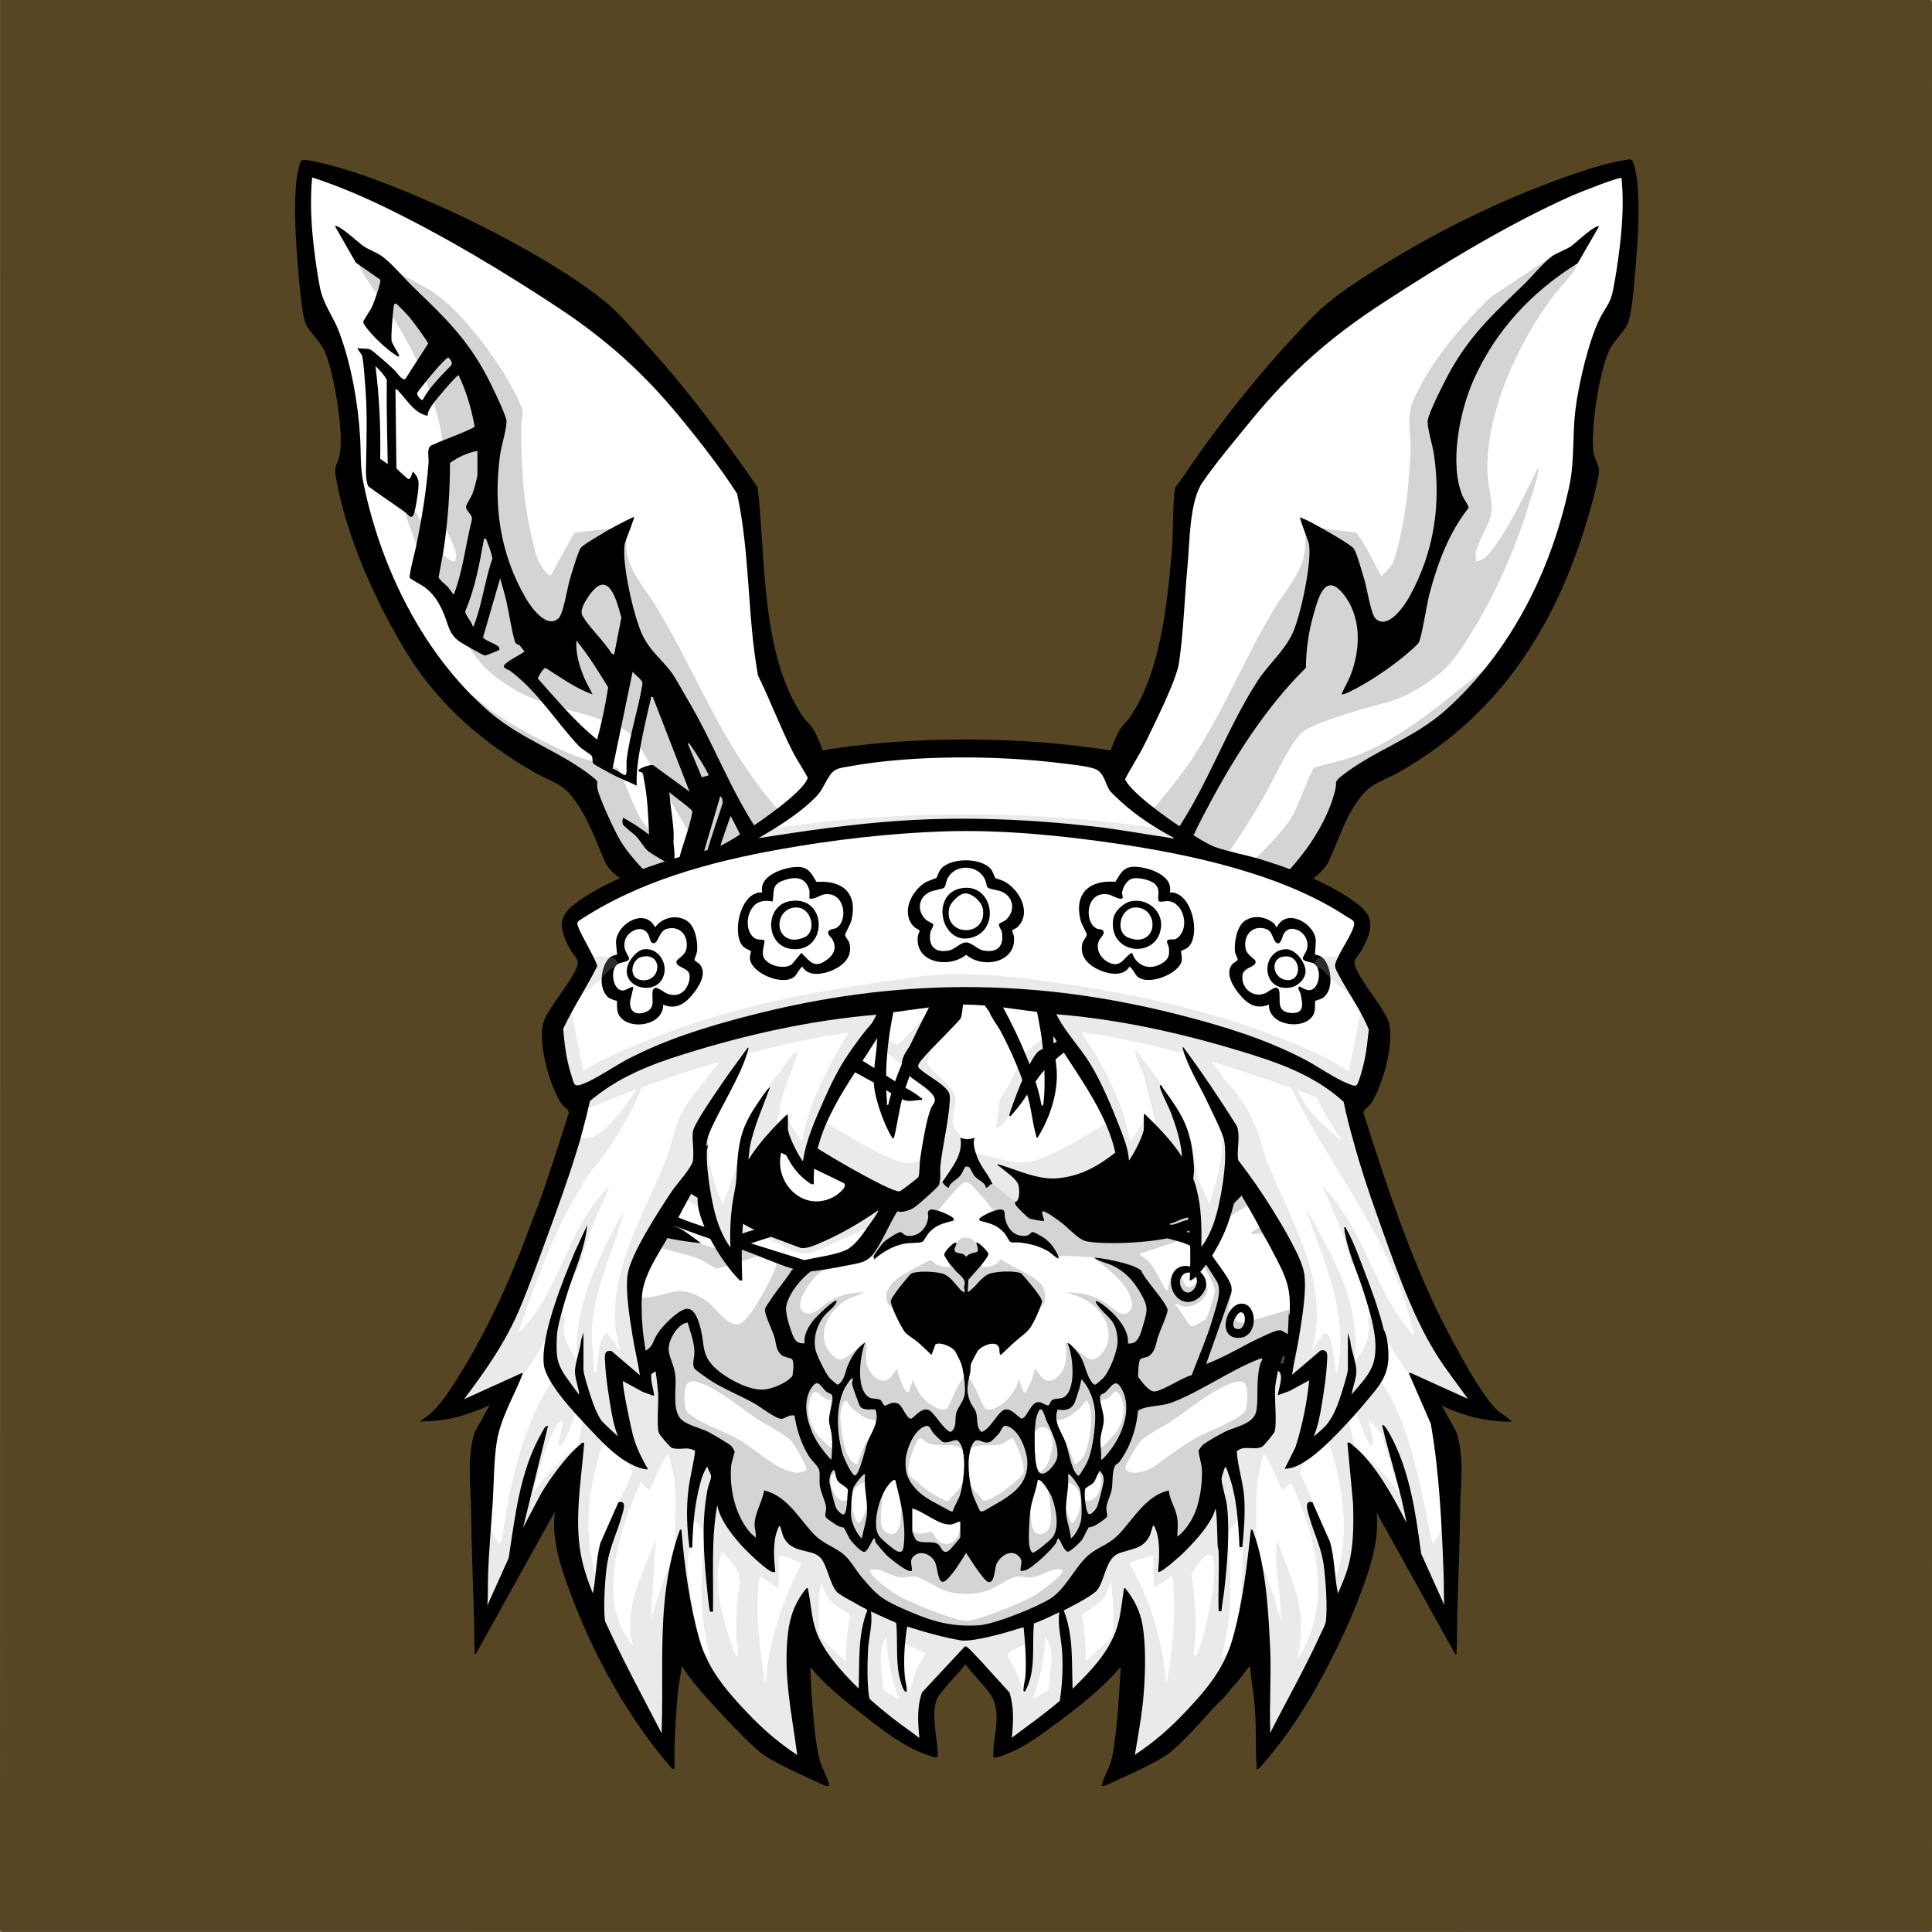 <?xml version="1.0" encoding="UTF-8"?>
<?xml-stylesheet type="text/css" href="../styles/semantic.css" ?>
<svg xmlns="http://www.w3.org/2000/svg" viewBox="0 0 2048 2048">
  <rect x="0" y="0" width="2048" height="2048" fill="#808080" stroke="none"/>
  <g class="trait-group" data-category="background" id="background-brown">
      <path id="color-brown" fill="#564624" d="M2048 4.5q-.15 1019.4 0 2038.8c0 3.8-.8 4.6-4.6 4.6q-1019.4-.15-2038.8 0c-3.8 0-4.6-.8-4.6-4.6C.2 1362.3.1 681.2.1 0h2043.3c3.8 0 4.6.8 4.6 4.6z" data-original-style="transition:fill .3s ease" style="fill: #564624" class="color"/>
    </g><g class="trait-group" data-category="jaw" id="jaw-half-robo">
      <path id="fill-jaw" fill="#ffffff" d="m1382.8 1128.2 12.4 130.2 60.9 48.3-49.6 133.4c-1 1.4-2.4 1.1-3.9.9-13.9-1-32.8-8.5-47.4-10.7-1.8-.3-3.5-.4-5.2-.3 1.2 4.7-1.2 7.6-2.1 11.4-4.9 22.2-7.7 45-12.1 67.4l-57.2 29.3-1.4 1.6c-1.1 12 1.6 23.9.9 35.9-.3 5-1.3 14.9-2.3 19.7-.6 2.8-13.7 32.2-15 33.5s-16.1 8.9-16.7 8.3l-9.5-50-51 52c-7.7 5.7-20.7 9.3-27.5 15.5-14 12.7-24.7 36.5-41.4 47.6-5.5 3.6-58.7 25.2-65.4 26.6-2.4.5-46.7.7-49.3.2-6.2-1.1-59.9-22.7-65.6-26.3-14-8.8-29.1-36.3-42-48-6.7-6.1-19.9-9.6-27.5-15.4l-51-52-9.6 48.4c-.6.9-.9 1.7-2.2 1.5-.8 0-13.8-7.6-14.4-8.2-1.4-1.4-15.6-32.9-16-35.5l-.7-54.3-58.2-30.3-12.3-69.7c-16.4-1.1-33.5 3.9-49.5-1l-37.3-85.8c-.7-3.4 4-13 5.6-16.9 8-19 17.8-37.3 25.7-56.3 9.2-2.5 21.3 1.1 29.9-5.1 4-2.8-.2-18.8 0-23.9l-19-32.1-.3-2.2 27.6-63.5c1.4-9.9-3.2-21.4-1.1-31.1 1.3-6.2 9.7-21.7 13.2-27.9 54.6-98.4 184.4-157.8 290.2-180.8 48.2-10.5 90.3.5 136.5 15.4 98 31.8 198 94.6 250.7 185.3 3.2 5.5 3.8 13.3 10.7 14.8h-.7Z" class="fill" data-original-prefix="fill"/><path id="fill-jaw1" fill="#ffffff" d="M1265.7 1351.3c9.2 7.7-4.5 25.9-12.2 15.7s2.9-23.4 12.2-15.7" class="fill" data-name="fill-jaw" data-original-prefix="fill"/><path id="fill-jaw2" fill="#ffffff" d="M1314.6 1391.2c7.8-1.5 6.2 19.1-2.9 17.7-9.8-1.5-.6-17 2.9-17.7" class="fill" data-name="fill-jaw" data-original-prefix="fill"/><path id="shading-jaw" fill="#aaaaaa" d="M1377.3 1124.7c2.2 2.7 13.8 4 14.5 10l8.4 112.6c17.4 18.9 36.8 35.9 56.4 52.6l1.5 3.6-51 135.8c-1 1.6-3.7 1.7-5.4 1.6-14.4-.9-32.2-8.4-47.3-8.9-1.8 0-3.2-.2-4.4 1.3l-14.4 75.6-59.4 30.1c.4 11 2.6 23.6 2 34.5-.3 5.7-1.3 15.4-2.1 20.9-.5 3.1-13.4 31.4-15.4 33.6-3 3.2-11.6 6.2-15.5 9l-12-46.4-2.4-.6-46.1 47.9c-7.8 6.2-20 9.3-27.5 15.5-14.2 11.7-24.4 36.1-41.5 47.5-6.8 4.6-52.9 25.2-60.4 26.6-9.5 1.7-52.8 1.8-62.3.2-7.6-1.3-48.1-19.8-56.6-24.4-16.2-8.6-30.7-38.5-45.1-49.9-7.1-5.7-18.8-9.3-26.5-14.5l-48-49-8.5 47c-1.4 1.2-18.5-6.9-20.5-9-1.7-1.8-15-30.8-15.4-33.6-.7-4.4-.9-13-1.1-17.9-.5-12.2.6-24.4.5-36.6-18.8-11.7-39.4-20.3-58.6-31.4l-13.1-67.4-46.4.9-36.3-91.7-.2-2.3c6.7.3 9.7 6.8 15.7 10.8 19.1 12.8 34.2 19.3 57.7 16.1 20.6-2.8 26.4-11.2 48-1.7 16.1 7.1 19.4 16.7 31.2 25.8 13.2 10.2 17.5 3.6 25.9-7.1 6.9-8.8 25.8-41.6 27.4-51.6 1.7-10.7-3.8-11.2-13-10-8.6 1.1-48.4 15.1-51 14.6-1.7-.4-12.3-7.9-16.5-9.6-20.3-8.4-48.8-11.8-67.2-20.8-14.3-6.9-12.2-21.7-18-34.5l21.5-4.1c1.9.3 10.9 13 13.5 15.6 13.7 13.8 58.3 32.8 77.6 33.5 3.4 0 6-1 8.9-1.1h20.5l-34.7-16.8c-19.1-10.8-48.2-33.1-61.8-50.2-6.2-7.7-7.1-18.3-10.5-27.5-6-16.6-14.4-32-25-46 1.3-9 6.5-19.6 7.8-28.2 2.8-19.1 3.8-27.8 12.1-45.9 49-107.6 188.2-173.2 298.2-196.8 27.9-6 50-5.8 77.9 0 118 24.3 244.7 92.5 307.8 198.2 1.9 3.1 5.2 12.6 6.5 14h-.4ZM1326 1307c15.3-11.2 31.9-21.8 44.5-36 6.1-22.7 14.6-45.7 13.5-69.6l-2.1-29.5c-1.4.2-1.9 1.8-2.5 2.9-16.8 30.8-29.1 66.4-47 97l-62.3 38.7.4 3.3c5.9 15.3 32.8 49 33.4 63.6.2 4.3-2.2 10.7-.7 15.7 1.1 3.6 11 9.8 15.2 9.4l62.4-18.5c8.3 1.2 16.7.9 25.1.6l36.7-78.8.3-3.3c-14.1-10.8-29-21.4-44.3-30.7l-2.8 11.8c-13.3 5.6-27.2 16.2-40.4 21.1-6.7 2.5-16.4 2.8-23.8 3.2-1.2 0-5.6.7-5.5-1Zm-248 20c-5.1-10.6-9.9-23.3-16.6-32.9-6.5-9.4-23.8-30.4-31.9-38.1-4.2-4-7-3.9-11.1 0-7.7 7.4-27 30.2-32.9 39.1s-10.5 22.1-15.6 31.9zm200.7 70.7c1.4-1.6 8.8-25.5 9.1-28.5.4-4.4-3.5-11.7-5.6-15.9-3.8-7.3-18.5-32.7-23.6-37.4-5.7-5.3-8-1-14 1.1-11.8 4-23.6 7.8-35.5 11.5-1.3 1.1-1.1 1 0 2 3 2.6 6.7 4.5 9.4 7.6 6.8 8.1 12.2 22 18.6 30.9l3.1-12.4c.8-3.8 7.7-7.4 10.8-5.4 1.2.8 3.6 11.4 7.9 12.7 6.1 1.8 8.2-5 11-5.7 4.2-1 10.3 3.7 10.1 8.1-.5 11.3-14.6 20.3-25.1 18.6-1.1-.2-10.1-4.8-8.7-1.3 3.1 2.8 14.4 21.8 16.7 22.4 2 .5 14.5-6.5 16-8.2h-.2Zm-550.4 99c1.6 2 8.2 6.3 10.7 7.8 14.8 8.8 31.7 13.8 46.9 23.1 16.8 10.2 40.2 33.1 59.6 33.5 2.3 0 8.7-1.2 9.4-3.7.8-2.7-13.5-27.5-16.4-30.3-7.3-7.2-27.5-17.2-37.2-23.8-15.2-10.3-50.3-39.1-67.9-39.2-10.5 0-8.7 28.1-5.1 32.7Zm591.4-30.4c-6.1-6-24 4-30.4 7.6-16.3 9.1-30.8 21.3-46.2 31.8-9.3 6.4-25.4 13.9-33.1 20.9-3.1 2.8-16.2 24.5-16.9 28.2-1.1 5.3 6.2 6.5 10.3 6.3 16.8-1 25.6-11.2 38.2-19.8 8.3-5.7 17.3-12.1 26-17 11.7-6.6 47.1-19.2 52.7-29.3 2.4-4.3 2.8-25.2-.7-28.6ZM1126 1664c-12-2.7-20.7 6.6-31.6 7.9-5.7.7-12.2-1.2-16.6-.7-7.1.8-22.9 12.1-31.2 14.9-14.8 4.9-30.2 4.7-45.1 0-8.8-2.8-23.9-14.1-31.2-14.9-4.4-.5-10.9 1.4-16.6.7-11-1.3-19.9-11-31.6-7.4 0 7 23.7 23.4 30 27 12.5 7.1 59.7 26.8 72.5 26.6s59.8-19.7 72.2-26.9c3-1.8 33.6-23.3 29.3-27.2z" class="outline shading" data-original-prefix="shading" opacity="0.5" style="opacity: 0.5"/><path id="outline-jaw" fill="#000000" d="M1378 1122c.3-3.9.6-9.1 5.7-9.8 7.8-1.2 8.7 12 9.3 17.3 3.8 33.8 2.1 69.1 8.3 102.7 2.2 11.9 3.2 13.8 12.3 21.7 14.8 13 33.2 22.8 47.5 36.5 2.6 2.5 11.8 12.2 12 15.1l-66.1 156.3-46.9-24.9c-1.8 6.1-5.4 12.6-6.7 18.8-4.1 19.2 0 41.1-2.2 59.8-.4 3.4-10.5 17.5-13.3 18.7-6.4 3-16.2-1.8-24.7 3.3-23.8 14.4-17.9 48.6-27.2 68.8-7.8 17-37 48.2-52.9 58.1-1.6 1-2.9 1.9-4.9 1.6 1.1-14.8 3.1-34.9-3.9-48.6-.4-.8-.4-3.2-2.1-1.4-.7.7-3.6 13.8-6.6 17.9-5.8 7.9-20.7 8.9-29.4 12.6-16.7 7-14.3 32.7-27.7 43.3-19.3 15.2-61.2 32-85.1 38.9-10.8 3.1-38.9 11.3-48.7 11.3-15 0-63.4-15.1-78.8-21.2-11.1-4.4-55.3-26-60.6-34.4-6.9-11.1-8.5-31.6-21.5-37.6-14.5-6.6-26.4-2.4-33.9-20.1-1.1-2.5-2.5-10.3-2.8-10.7-1.3-1.6-1.8.4-2.2 1.3-6.9 12.5-5 34.9-3.8 48.7-2 .3-3.3-.6-4.9-1.6-15.7-9.8-48.9-44.4-54.2-61.8-6.2-20.6-5.3-52.1-25.9-65.1-8.2-5.2-18.3-.3-24.7-3.3-.9-.4-12.2-14.2-12.7-15.3-2.1-5.2-.2-29.6-.5-37.4-.4-9.1-2-18.5-3-27.5-4 1.6-7.6 4.7-11.9 5.6-2.8.6-5.6.7-8.5.3-4.7-.6-27.4-9.9-32.6-12.4-1.3-.7-2.7-1.2-3.5-2.5-2-33.7-22.2-63.7-44-88-2-4.4 2.1-14.5 3.7-19.2 6.2-17.8 15.6-36.4 25.7-52.3 3.2-5.1 14.2-22 17.9-25.1 5.5-4.4 9.8 3.3 14.6 6.6 1.6 1.1 12.7 7.8 13.5 7-2.9-7.2-9.4-11-13.8-17.7-4-6-15.9-26.4-15.8-32.6s5.4-17.7 6.5-25.3c.5-3 1.1-8.8 1.2-11.8.2-6.5-3-17.5 1.3-22.2 1.2-1.4 12.8-6.5 14.1-6.2.9.2 5 11.2 10.5 7.8 2.3-1.4 1-34.7 0-39.9.3-.3 7.6 1.8 8 2 1.8 1.1 7 8.1 9.8 9.7.5 8.4 3.4 20.7 1.1 28.7-2.8 10.1-17.5 14.8-21.2 22.8-1.2 2.6-6.4 25.9-6.7 29.3 0 1.2-.2 2.4.2 3.7 4.8 10.3 13.7 19.4 18.7 29.3s9 33.8 15.5 40c5.3 5.1 14.5 7.1 21 10.5 7.5 4.1 15.7 10.7 22.7 15.8-11.3-1.3-47.2-5.2-54.5-13-3.3-3.6-5.7-15.7-9.6-17.4-2.6-1.2-6.2-.2-9.2-.8-7-1.2-10.7-7.9-18.5-1.5-6.6 12.5-14.3 24.3-20.4 37.1-7.4 15.4-14.8 25.1-4.8 41.2 5.3 8.6 23.3 26.7 25.6 34.4 2.5 8.6-2.7 28 2.9 34.1 6 6.6 20.6 4.5 27.8.8 10.6-5.4 8.7-9.9 14.3-18.7 5.2-8.2 19.7-23.1 28.9-26.2s13.4 8.6 15.6 15.5c7.3 23.8-.2 34 22.5 51.5 11.6 8.9 33.3 20.1 47.8 17.9 8.5-1.2 21.1-6.6 27.2-12.8 7.2-7.5 8.8-24.6 24-14 15.8 11 30.3 30.1 46.6 41.4 20.5 14.3 77.5 32.5 102.5 34.6 37 3 105.5-17.1 134.5-40.5 11.5-9.3 21.6-20.6 33-30 4-3.3 11.6-11.3 17-8 .7.5 7.5 12.5 9.2 14.8 3.3 4.7 11.5 16.1 17.4 16.7 7.4.8 31.3-15.5 40.2-17.2 8.1-21.2 17.3-42.1 23.5-64 2.8-9.9 8.4-24.8 3.8-34.3-2.1-4.2-21.3-33.6-24-36-3-2.7-9.6-5-13.5-6.5-3.3-1.2-19.8-5.2-20.5-6-1.5-1.4.4-1.7 1.3-2.2 1.3-.7 11.6-5.7 12.3-5.8 2.6-.4 25.4 6.8 27.4 8.5s8.6 15.3 11 19c5 7.6 19.5 25.4 20.8 33.2.4 2.5.5 4.9-.2 7.3l-26.5 74.9c22.1-8.1 42.1-21.6 63.6-30.8 4.1-1.8 12.4-6.1 16.3-4.6 4.7 1.7 16.6 11.3 22.4 14.6 2.4 1.4 18.7 10.5 19.7 9.8l48.1-125.5c-.2-2.1-12.6-9.7-15.4-11.7-13.3-9.9-23-17.3-37.4-25.6-7.1-4.1-7.5-7.8-8.3-15.7-2.2-22.8-2.4-46.1-4-69-1.5-20.8-6.3-45.1-5-65.5h-.7Zm-649 280c-5.9.4-11.3 6.2-14.4 11.1-12.8 20.4-.6 26.3 1.3 45.5 1.3 13.2-3.2 33.5 4.7 44.3 5.3 7.3 21.6 10.7 30.1 14.9 3.6 1.8 23 13.2 24.8 15.2.4.4 3.3 5.3 3.3 5.6 0 .8-3.5 12.2-3.8 15.8-1.9 24 4.5 52.9 21 71l5 4.5c.9-4.6-1.1-9.2-1.1-13.5 0-12.5 8.2-24.3 10.1-36.5 23.5 5.4 36.4 28.6 51.4 45 11.3 12.4 23.8 14.5 34.1 23.9 6.5 5.9 11.9 15.9 17.5 22.5 14.6 17.4 20.2 23.3 41.3 32.7 29 13 50.6 21 83.2 18.9 16.8-1.1 61.8-19.2 76.4-28.6 16-10.4 26.2-34.2 40.1-45.9 10.6-9 21.7-10.9 32.5-22.5 15.6-16.6 28.5-40.5 52.5-46 .8 9.9 6.9 18.2 8.7 27.8 1.5 7.6.3 13.6.3 21.2 7.8-5.3 15.2-16.8 18.8-25.6 5.4-12.9 8.1-33.2 7.2-46.9-.2-3.4-3.8-17.5-3.5-18.4.6-1.7 3.6-5.7 5.2-6.9 4.5-3.4 17.3-10.6 22.7-13.3 11.7-5.9 31.5-8 33.6-23.4s-.7-31.7 3.8-48.2c1-3.6 5.3-8-1.4-5.4-30.7 11.8-63.4 35.5-93.6 46.4-10.1 3.6-23.8 2.7-32.8 7.2-6.8 3.5-11.5 12.3-16.4 17.6-16.2 17.4-41.8 25.6-65 28-69.4 7-135.6 6.9-205 0-21.7-2.1-46-9.9-62.5-24.5-5.9-5.2-10.7-15.4-19.3-15.2-3.9 0-8.2 3.3-11.2 3.7-5.5.6-22.8-12.9-28.7-16.2-15-8.4-31.4-14.8-46-24-2.8-1.8-16.7-11.4-17.8-13.2-2.8-4.9.2-12 0-17.1 0-10.4-4.3-21.6-7.1-31.5" class="outline" data-original-prefix="outline"/><path id="outline-jaw1" fill="#000000" d="M1253.7 1342.2c12.9-2.4 29.1 10.8 24 24-3.6 9.3-14.2 17-24.2 12.8-15.8-6.5-17-33.6.3-36.8zm12 9.1c-9.3-7.8-20.1 5.1-12.2 15.7s21.4-8 12.2-15.7" class="outline" data-name="outline-jaw" data-original-prefix="outline"/><path id="outline-jaw2" fill="#000000" d="M1313.7 1382.2c20.2-4.4 22.1 39.9-4.2 35.7-17.9-2.8-9.8-32.7 4.2-35.7m.9 9c-3.6.7-12.7 16.2-2.9 17.7 9.1 1.4 10.8-19.2 2.9-17.7" class="outline" data-name="outline-jaw" data-original-prefix="outline"/>
    </g><g class="trait-group" data-category="mouth" id="mouth-scrappy">
      <path id="fill-muzzle" fill="#ffffff" d="M1038 1292s-.4 1.7.7 2c10.3 2.8 18 4.3 25.8 13 1.9 2.2 4.9 8.8 6.5 9.5 2.6 1.2 6.6 0 9.5.5 11.4 1.5 21.2 3.7 31.2 9.8 2.1 1.3 9.2 7.8 10.2 7.1.3-.3 0-1.7 0-1.9 2.4-1.8 32.7.6 38 1 5.2 4.2 13.2 5.5 19.2 8.3 13.7 6.4 22.5 16.1 29.9 29.1 8.4 14.6 7.7 17.8 3.1 33.4-2.5 8.5-4.8 21.8-16.3 20.2 1.5-15.5-14.8-32.4-26.5-41-3.2-2.4-11.3-7.2-6 0 10.8 14.7 20.2 14.8 21.5 37.5.6 10.3-8.4 32.9-15.4 40.5-.6.7-7.1 6.3-7.6 6.5-3 1.6-6.9-6.1-7.8-8.2-3.6-7.8-4.7-15.5-9.7-23.3-1.1-1.7-10.8-13.7-12.4-12.1 5.6 13 9 46.2-2.5 56-4.4 3.7-9.4 1.9-13.3 3.7-2.8 1.3-3 5.7-4.8 6.1s-7-3.1-9.4-3.5c-8.9-1.3-13.2 17-18.7 17.5-2.5.2-10.7-11.9-18.4-9.4-7 2.2-15.4 21.2-24.4 23.6-6.3-6-3.4-14-5.8-21.2-1.2-3.5-4.2-6.7-5.8-10.2-5.4-12.7-2.8-19.9-.2-32.2.6-3 0-5.9.9-9.1.2-.7 6.3-12.3 6.9-13.1 3.7-5.4 19.2-12.4 22.7-3.8.9 2.2 0 8.7 2.2 7.7 5.1-4.9 10.2-9.9 15.5-14.5 11.5-10 14.1-9.7 21.2-24.8 1.5-3.3 6.5-14.5 6.6-17.3 0-3.4-9.2-14.7-11.8-17.8-1.4-1.7-9.5-11.5-10.2-11.8-6.4-3.2-28-2.3-34.7.8-7.9 3.6-12.5 12-19 17-1 .8-1.3 1.9-3 1.5l.8-12.7c3.6-4.3 21.7-23.3 21.1-27.5-.4-2.6-11.3-13.4-12.9-11.7 4.4 12.8.7 8.7-7.3 12.2-1.2.5-2.9 2.7-3.2 2.7s-2-2.2-3.2-2.7c-3.4-1.5-9.7-.4-9.3-5.6 0-1.1 4.1-7.6.5-6.6-2.8.8-12 9.9-11.3 13.2 0 .6 4 7 4.8 8 1.5 2 5 5.9 7 8.3 3.2 3.9 9.7 7.6 9.9 13.1 0 1.6-.8 3.1-.8 4.8s2.6 8.1-2.5 3.6c-6.2-5.3-10.2-13.6-18.5-17.5-6.5-3-30.3-4.3-35.7-.2-.8.6-8.8 10.5-10.2 12.2-2.4 3-10.9 13.7-10.8 16.8.2 5.4 11.7 29 15.7 33.2 3 3.2 9.3 6.8 13 9.9 5 4.3 9.7 9.1 14.5 13.5l4.2-11.1c4.9-3.1 17.7 2.6 20.8 7.1 1 1.5 5.1 9.9 6 11.9 2.8 6.4 5.1 25.4 4.4 32.4-1.1 10-7.9 15-9.4 22.6-1.3 6.4 1.1 14.9-5.8 18.9-8.1-2.6-17.3-21.5-23.6-23.5-8.2-2.6-15.9 9.6-18.4 9.4-5.3-.4-8.7-14-13.9-16.1-6.9-2.8-11.5 2.7-14.1 2.1-1.8-.4-2-4.8-4.8-6.1-4.5-2-9.6.3-14.3-4.7-10.9-11.5-6.5-42.2-1.5-56.1-9.1 6.7-14.1 14.8-18.5 25-1.6 3.6-2 7.5-3.7 11.3-1 2.1-4.9 9.8-7.8 8.2-.4-.2-6.9-5.9-7.5-6.5-3.9-4.3-13.8-24.4-15-30-2.8-12.9 1.4-26.5 9.5-36.5 4.1-5.1 11.3-9 13-15.5-2.4-2.4-22.3 17.4-24.4 20.1-5.4 6.8-11 15.9-9.6 24.9-8.3.5-10.7-3.3-13.3-10.2-2.7-7.1-7.8-22.8-6.2-29.8 3.7-16.2 21.4-35.8 36.3-42.7 6.2-2.9 13.9-4.1 19.2-8.3 12.5-.8 24.5-2.3 37-1 0 0 .7 2.1.5 3 9.5-8.2 20.6-14.8 33.1-16.9 4.7-.8 14.8-.4 18.1-1.8 1.6-.7 5.2-7.7 7.2-9.9 8-8.4 15.2-9.7 25.4-12.5 1.1-.3.6-1.9.7-2 1.1-.7 25.9-.7 27 0v.2Z" class="fill" data-original-prefix="fill"/><path id="fill-teeth14" fill="#ffffff" d="M1039.1 1601.9c-.8-.5-7.2-15.4-7.9-17.6-4.2-13.6-7-37.9-1.5-51.1 5.8-13.9 10.8-1 20-5 1.9-.8 7.6-6.8 9.2-8.8 2.6-3 3.6-9.1 8-8 12.8 3.1 21.1 24.2 22 36.1 2.3 30.4-23.4 40.7-45.2 53.7-1.2.5-3.6 1.3-4.6.6Z" class="fill" data-original-prefix="fill"/><path id="fill-teeth13" fill="#ffffff" d="M1015.7 1527.3c10.2 8.9 6 44.1 2.3 56.2-1.9 6.4-6 12-8.1 18.3h-2.3c-12.1-7.1-26.3-12.4-36.1-22.9-9.1-9.8-12.3-17.9-11.5-31.5.8-11.8 9-32.3 21.2-35.9 4.8-1.4 5.7 4.5 8.2 7.4 1.8 2.1 8.3 8.8 10.5 9.5 6 1.9 12.5-4.1 15.8-1.3z" class="fill" data-original-prefix="fill"/><path id="fill-teeth12" fill="#ffffff" d="M904 1461c0 2.2-1.1 3.8-.8 6.2s7.4 22.5 8.8 24c3.7 4.1 11.1 2.3 15.9 2.9 4.9 13.5-4.3 23.9-8.6 35.6-2 5.3-8.4 33.1-12.8 34.3-3.3.8-11.7-18-12.8-21.2-6.8-20.9-8.8-51.8 1.8-71.7.6-1.2 7.1-11.6 8.4-10.1Z" class="fill" data-original-prefix="fill"/><path id="fill-teeth11" fill="#ffffff" d="M1144 1564c-1 .7-1.8-.4-2.4-1.1-5.8-5.8-8.7-24.8-11.8-33.2-4.3-11.7-13.8-21.9-8.6-35.6 18.6 2.9 18.2-8.8 23.1-22.4l2.2-9.8c10.2 11.1 15.2 27.6 14.6 42.5-.5 13.7-3.2 35.3-9.5 47.5-.8 1.5-6.9 11.6-7.5 12Z" class="fill" data-original-prefix="fill"/><path id="fill-teeth10" fill="#ffffff" d="M949 1569c5.5 22.1 11.4 45.4 9 68.5-.5 5-1.3 9.2-7 6.9-3.4-1.3-17.5-13.4-19.5-16.5-7.4-11.8.3-39.7 8-50.8 1.2-1.7 7-10.1 9.4-8.1Z" class="fill" data-original-prefix="fill"/><path id="fill-teeth9" fill="#ffffff" d="M1100 1569c3.4-2.9 13.3 14.1 14.5 17 4.8 11.7 9.3 33.5 1 44-2.1 2.7-18.5 16.5-20.9 15.9-1.9-.4-3.4-6.5-3.6-8.4-1-8.7 0-26 1-35 1.1-10.9 6.5-22.5 8-33.5" class="fill" data-original-prefix="fill"/><path id="fill-teeth8" fill="#ffffff" d="M1167 1547c.9-6.7-1-15-.6-21.3.3-6.3 3.7-14.6 3.6-21.2 0-5.7-4.8-19.5-4-24 .5-2.9 3.5-2.8 5.5-4.5 6.2-5.3 10.4-15.8 16.9-4.9 14.2 23.5-1 56.5-18.4 74.4-.9 1-1.3 1.9-3 1.5" class="fill" data-original-prefix="fill"/><path id="fill-teeth7" fill="#ffffff" d="M881.7 1478.3c3.3 2.9-2.8 21-2.8 26.2s2.6 12.6 3.1 18c.7 8 0 16.5-.5 24.5-1.8 0-11.7-13.3-13.3-15.7-11.2-16.8-20.3-43.7-7-61.7 6.2-8.4 9.7.9 14 4.7 2 1.9 5.7 3 6.6 3.9Z" class="fill" data-original-prefix="fill"/><path id="fill-teeth6" fill="#ffffff" d="M1018 1613v16.5c0 .9-10.8 13.2-11.9 14.1-6.3 4.8-8-2.6-10.6-5.5-5.5-6-17.9-.4-24.4-5.6-.9-.7-4.1-8.3-4.1-8.9v-24.5c12.3 3 28.7 18.5 41.4 16.9 3.5-.4 6.1-3 9.6-2.9Z" class="fill" data-original-prefix="fill"/><path id="fill-teeth5" fill="#ffffff" d="M1102.5 1494c3.3-.8 5.3 8.5 6.3 10.7 5 10.5 15.3 30.3 11.4 42.1-2.2 6.7-15.6 23.4-20.4 11-4-10.4-4.1-44.7-1.1-55.5.4-1.6 2.4-7.9 3.8-8.2Z" class="fill" data-original-prefix="fill"/><path id="fill-teeth4" fill="#ffffff" d="M917 1563c-1.6 13.5 2.8 27.4 2 40.5-.5 8.8-4.2 18.6-5.5 27.5-5.8-5.6-10.5-15.7-11.4-23.6-.6-5.2.7-25.8 2.4-30.3.6-1.6 10.5-16.2 12.4-14.1Z" class="fill" data-original-prefix="fill"/><path id="fill-teeth3" fill="#ffffff" d="M1135 1631c-.4-8.9-4.4-17.8-5.1-26.5-1-13.6 3.6-27.7 2-41.5 2.2-2.4 11.9 13 12.5 15 2 6.8 2.7 27.3 1.2 34.3-1.3 6.3-5.5 14.8-10.8 18.7z" class="fill" data-original-prefix="fill"/><path id="fill-teeth2" fill="#ffffff" d="M1154.1 1604.9c-3.4-2-5.1-22.3-3.9-26.2.8-2.6 8.9-5.2 10.2-8.8l5.1-10.9c3.8 3.4 5.1 7.2 4.3 12.2-.7 4.5-5.2 22.3-6.9 26.2-.9 2.2-6.1 9-8.8 7.5" class="fill" data-original-prefix="fill"/><path id="fill-teeth1" fill="#ffffff" d="M885 1559c.4.4.7 7.1 3 10.5 2.7 3.9 10.5 6.9 11 10-.8 4.7-.7 23-4 25.4-2.5 1.8-7.7-4.5-8.7-6.7-1.6-3.6-6.3-22.5-7-27-.6-3.9 2.5-15.6 5.8-12.3Z" class="fill" data-original-prefix="fill"/><path id="shading-mouth2" fill="#aaaaaa" d="M918 1443.5c.8 5.3 5.6 13.8 10.1 16.9 11.5 8.3 16.2-.3 22.4-9.4 2.5 5.4 3.4 11.5 6 17 1.4 2.8 5.7 12 7.5 5.5l4-11.5c1.6 7.5 6.3 15.4 11.5 21 4.3 4.7 18.8 15.4 24.6 9.6 2-2.1 8.3-17.9 10.8-22.2 1.2-2.2 7.8-13.8 9.7-13.3 1 .2 8.5 13.2 9.7 15.3 2.4 4.5 7.3 17.7 9.8 20.2 3.8 3.8 10.5.4 14.4-1.8 10.5-5.9 18.5-17.2 21.7-28.8l4.2 12.3c.3 1.2 1.9 2.4 2.8 1.7.6-.4 5.8-11.3 6.5-13 .8-2 2.8-12 4-12 6.8 10.7 12.9 18.4 24.5 7.5 8.6-8 9.3-23.8 7-34.5 3.5-3.1 21.1 16.1 26.6 16.9 9.1 1.4 17.6-11.8 19-19.9 3.5-20.5-12.9-39.2-30.9-46.2l-12.7-4.8c15.4 0 28.2 2.9 41.1 11.4 4.8 3.1 12.2 10.9 17.6 11.4 6.2.6 10.1-4.1 10-10-.4-19.3-25.8-38.1-39.7-48.8 15.4 2.4 34.6 11.8 45 23.5 7.8 8.8 19.1 25.1 19.1 37s-6.4 28.5-9.2 32.8c-3.3 5.3-11.7 5.4-13.4 10.6-.9 8.1-2.1 16.4-2.5 24.5-1.5 29 1.4 45.2-10.8 73.2-3.6 8.2-12.7 20.4-14.9 27.1-4.2 12.8-.7 26.4-9.1 38.9-3.2 4.8-8.4 6.7-11.2 10.8-1.7 2.5-2.4 6.1-4.2 8.8-4.5 6.7-14.6 23-21.6 8.9-1.6-3.3-1.3-12.9-6.7-6.2-1.4 1.7-1.9 4.4-3.5 6.5-3.7 4.7-17.7 19.6-23.5 19.5-2.2 0-4.5-4.1-6.6-5.4-7.9-5-21.1-6.3-29.2-1.4-7.3 4.4-9.5 13.6-18.1 6.8s-6.4-10.8-20.1-9c-5.6.7-11.4 12.6-16.9 12.1-2.8-.2-11.4-11.1-18.5-12.6-6.3-1.3-17.5.7-23 4.2-2.6 1.7-4.1 5.6-7.5 5.4-5.7-.3-19.8-15.8-23.6-20.5-1.2-1.5-4.4-10.6-7.1-6.9-2.5 3.4-.6 9.9-7.2 12.7-7 3-14.9-11.2-18.1-16.4-1.2-1.8-1.2-4.3-2.6-6.4-2-3-6.8-5.4-9.5-8.5-10.4-11.9-6.7-27.7-10.7-41.3-.8-2.6-5.6-8.5-7.3-11.7-18.4-35.7-16.4-45.6-18.4-84.6-.4-7.7-.6-20.7-2.2-27.8-1.5-6.2-11.1-6.1-14.2-11.8-3.4-6.1-9.3-29.6-8.6-36.4 1.2-10.3 16.2-31.2 24-38 10.5-9.2 26.2-16.5 40-18.5l-21.5 17c-7.2 6.4-26.8 32-14.8 39.9 9 5.9 16.7-4.5 23.7-9.1 12.7-8.4 25.3-11.8 40.7-11.8l-17.3 7.2c-18 9.4-33.1 32.7-22.1 52.8 1.7 3.1 8.6 10.4 12 11.1 9.1 1.7 20.7-15.4 29.5-18 .6 6.4-.9 14.3 0 20.5zm-37.1 40.6c-12.3-.5-17.1-20.2-22.8 1.5-3.4 13 1.2 26.4 9.4 36.5 1.5 1.8 12.7 13.1 13.9 12.9.8 0 2.5-2.3 2.8-3.2 2.9-7.1-3.2-12.2-4.2-19.2-1.5-9.8 0-18.7.9-28.4Zm301.8-8.9c-3.2.8-6.3 6-8.8 7.3-2.1 1.1-7.2 1-7.8 3.2-.5 1.7 3 10.8 2.9 14.8 0 3-1.5 13.9-2.2 16.8-.9 3.6-3.9 5.7-3.9 10.2s1.4 7.1 3.7 7.4c1.9.3 15-14.4 16.8-17 5.7-8.5 9-18.8 7.3-29.2-.5-3-4.4-14.5-8-13.6Zm-284.8 10c-4-2.3-6.5 9.9-6.8 12.5-1.2 10.5 3 38 8.7 47.1 1.9 3 5.4 6.9 9.2 7.3 3.7-15.6 12.6-29.2 21-42.5-2.3-.4-1.7-2.9-2.7-3.5-1.5-.9-7-1.9-9.7-3.1-4.7-2.2-12-7.7-15.6-11.4-1.2-1.2-3.8-6.2-4.2-6.3ZM1139 1552c8.3-2 11.9-12.2 13.9-19.6 3.1-12.1 6.1-33.4 1.1-44.8-3-6.9-5.8 1.7-8.3 4.1-3.9 3.8-11 9.3-16 11.6-2.5 1.1-7.8 1.8-9.1 2.7-.7.5-.5 1.8-1 2.7-.3.4-1.7.4-1.6.9 0 1 7.9 12.3 9.2 14.8 4.8 8.8 9.1 18 11.8 27.7Zm-197.7 5.7c8.1 8.1 9.5 0 10.5-7.3.8-5.6 2.7-20.6 1.7-25.4-3.6-17.2-21.3-15.9-21.6 3.6 0 6.8 4.6 24.3 9.4 29.2Zm161.5-44.5c-5 1.3-8.5 9.3-8.8 14.2-.2 4 2.4 28.5 3.8 31.3 2.5 5 7.5 0 9.8-2.7 6.8-8.3 11.6-30.7 4.5-39.5-2.7-3.3-4.8-4.4-9.2-3.3zM1023 1544c-.7-.7-.8-7-5.1-9.4-8.9-5-21.8-.8-32-4-10.4-3.3-9.4-13.1-16.1 1.8-2.9 6.4-9.1 24.4-6.3 30.7 1.1 2.4 17.8 15.6 21.2 17.8s18.2 11.7 21.1 10c3.1-5.6 9.3-9.5 12.6-14.9 1.8-2.8 4.1-11.5 4.6-11.9 1.6-1.7 1.7.5 2.1 1.4 1.6 3.6 2.1 6.8 4.5 10.5 3.3 5.2 9.2 9.3 12.4 14.6 3.1 1.9 15.5-5.9 18.9-8.1 4.5-2.9 22.9-17 23.9-21.1 2.2-9.7-6.6-28.3-10.9-37.2-4.9 1-7.8 5.2-12.7 6.7-9.2 2.8-28.2-1.6-33.7 6.3-.9 1.2-2.6 8.9-4.5 7zm-136 18c-.7-.6-3.5 0-4.5.9-6 6.2 2.4 31.6 14.6 27.6 4-1.3 3.8-9.4 2.8-12.9-1.1-3.9-7.2-4.1-9.8-7.2-2.1-2.5-2.7-8.2-3-8.5Zm274.1 0c-.3.3-.9 6-3 8.5-2.6 3.1-8.7 3.3-9.8 7.2-1 3.4-1.2 11.6 2.8 12.9 13.4 4.4 20.2-24.5 14.1-28.1-.9-.5-3.5-.9-4-.4Zm-216.4 7.2c-1.5.4-5.1 4.6-6 6.1-3.4 5.6-5.6 32.3-4.8 39.3 1.3 10.9 15.2 18 19.5 3.5 1.7-5.6 2.6-21.4 2.5-27.6 0-1.1-5.8-19.7-6.5-20.5-1.2-1.4-3.2-1.3-4.8-.8Zm153.3-.1c.2 6.6-5.4 14.7-6 20.6-.5 4.5 1 25.3 2.4 29.4 4.2 12.1 16.9 7.3 19.1-2.9 1.1-5.2 0-16.8-.6-22.6-1-9.7-1.7-25.5-14.9-24.5m-180 1.9c-20.5 3.8-17 28.7-9 43 4 2.9 10.4-17 10.7-19.8.9-7.5-2.9-15.5-1.8-23.2Zm218 43c2.5 1.8 7.2-9.1 7.7-10.8 3.9-12.8 1.6-30.1-13.7-32.2.5 7.4-2.8 16.2-1.9 23.4.3 2.7 6.4 18.5 7.9 19.6m-148.2 10.2c1.4.8 4.8 8.6 9.5 11 11.1 5.8 20.2-6.4 20.7-16.7.8-13.7-7.2-7.7-16.5-8.6-8.4-.8-15-4.8-21.8-9.2-5.5-3.5-13.6-14.6-14.7-1.4-.5 5.1 1.4 7.5 1.8 11.2s-2 5.9.5 10.7c4.8 9.3 18 1.3 20.7 2.8zm93.1-31.1c-2.1-1.5-19.7 12.7-23.9 14.4-2.3 1-7.9 2.3-10.5 2.5-10.5.9-18.8-5.4-16.4 11.4 1 7.3 7.9 15.8 16 15.1 9.4-.8 11.9-11.6 14.6-12.4 4-1.3 12.3 5.7 18.9-1.1 4.3-4.4 1.3-8.4 1.5-12.5 0-2.3 1.9-4.8 2-8.1 0-1.9-.8-8.5-2.2-9.4Z" class="outline shading" data-original-prefix="shading" opacity="0.5" style="opacity: 0.5"/><path id="shading-mouth1" fill="#aaaaaa" d="M1041 1343c6.1.5 12.7-1 17.5-5 1.5-1.3.9-3.7 2.8-2.9 10.1 7.9 37.9 17.4 43.8 28.2 3.6 6.5 4.6 17.5-1.8 22.6-5.6 4.5-20.8 10.8-28 15-4.9 2.8-9.7 6.6-14.7 9.3-7.4 4.1-25.5 14.5-32.6 16.4-2.9.8-5.2.8-8.1 0-14.5-3.8-42.2-22.5-56.3-30.7-6.2-3.6-21.2-9.1-23.2-15.8-5.5-18.4 15.7-28.3 28.7-35.4 2.3-1.2 15.5-8.6 16.5-8.7 2.9-.3 4.2 2.9 6.7 4.2 4.2 2.3 10 3.2 14.7 2.8-.3-5.1-3.3-11.3-1.8-16.3.5-1.6 12.5-13.9 14.5-14.4 3.9-1 8.2-.3 11.6 1.9 1 .7 10.8 11.1 11.2 11.8 2.1 5-1.2 11.8-1.5 17" class="outline shading" data-original-prefix="shading" opacity="0.5" style="opacity: 0.5"/><path id="outline-mouth3" fill="#000000" d="M889 1333c-5.3 4.2-13 5.4-19.2 8.3-14.9 6.9-32.6 26.5-36.3 42.7-1.6 7 3.5 22.7 6.2 29.8 2.6 6.9 5 10.8 13.3 10.2-1.4-9 4.2-18.1 9.6-24.9 2.1-2.6 22-22.5 24.4-20.1-1.7 6.5-8.8 10.4-13 15.5-8.1 10-12.3 23.6-9.5 36.5 1.2 5.6 11.1 25.8 15 30 .6.7 7.1 6.3 7.5 6.5 3 1.5 6.9-6.1 7.8-8.2 1.7-3.8 2.1-7.7 3.7-11.3 4.4-10.2 9.4-18.4 18.5-25-5.1 13.9-9.5 44.6 1.5 56.1 4.8 5 9.9 2.7 14.3 4.7 2.8 1.3 3 5.7 4.8 6.1 2.6.6 7.2-4.9 14.1-2.1 5.2 2.1 8.6 15.6 13.9 16.1 2.5.2 10.2-12 18.4-9.4 6.3 2 15.5 20.8 23.6 23.5 6.9-4 4.5-12.6 5.8-18.9 1.5-7.6 8.3-12.6 9.4-22.6.8-7-1.6-26-4.4-32.4-.9-2.1-5-10.5-6-11.9-3.1-4.5-15.9-10.2-20.8-7.1l-4.2 11.1c-4.8-4.4-9.5-9.2-14.5-13.5-3.7-3.2-10-6.8-13-9.9-4-4.2-15.5-27.8-15.7-33.2 0-3.1 8.4-13.8 10.8-16.8 1.4-1.8 9.5-11.6 10.2-12.2 5.4-4.1 29.2-2.8 35.7.2 8.4 3.8 12.4 12.1 18.5 17.5 5.2 4.5 2.5-1.7 2.5-3.6s.9-3.2.8-4.8c-.2-5.4-6.7-9.2-9.9-13.1-2-2.4-5.5-6.3-7-8.3-.8-1-4.7-7.3-4.8-8-.7-3.3 8.6-12.4 11.3-13.2 3.6-1-.5 5.5-.5 6.6-.4 5.2 5.9 4.1 9.3 5.6 1.2.5 3 2.7 3.2 2.7s2-2.2 3.2-2.7c8-3.5 11.7.6 7.3-12.2 1.6-1.7 12.5 9.1 12.9 11.7.6 4.2-17.5 23.2-21.1 27.5l-.8 12.7c1.7.4 2-.7 3-1.5 6.5-5 11.1-13.4 19-17 6.8-3.1 28.3-4.1 34.7-.8.7.3 8.8 10.1 10.2 11.8 2.6 3.1 11.9 14.4 11.8 17.8 0 2.8-5 14.1-6.6 17.3-7.1 15.2-9.7 14.8-21.2 24.8-5.3 4.6-10.4 9.6-15.5 14.5-2.2.9-1.4-5.6-2.2-7.7-3.4-8.6-19-1.6-22.7 3.8-.6.8-6.7 12.4-6.9 13.1-1 3.2-.3 6.1-.9 9.1-2.6 12.3-5.2 19.6.2 32.2 1.5 3.5 4.6 6.8 5.8 10.2 2.5 7.2-.5 15.2 5.8 21.2 9-2.3 17.4-21.3 24.4-23.6 7.7-2.4 15.9 9.6 18.4 9.4 5.6-.5 9.8-18.8 18.7-17.5 2.3.3 7.6 3.9 9.4 3.5s2-4.8 4.8-6.1c3.9-1.8 8.9 0 13.3-3.7 11.5-9.9 8.1-43 2.5-56 1.6-1.7 11.3 10.4 12.4 12.1 5.1 7.8 6.1 15.5 9.7 23.3 1 2.1 4.8 9.8 7.8 8.2.4-.2 6.9-5.8 7.6-6.5 7-7.6 16-30.2 15.4-40.5-1.3-22.7-10.7-22.7-21.5-37.5-5.3-7.2 2.8-2.4 6 0 11.8 8.6 28 25.5 26.5 41 11.4 1.6 13.7-11.7 16.3-20.2 4.6-15.6 5.3-18.8-3.1-33.4-7.4-13-16.3-22.7-29.9-29.1-6-2.8-14.1-4.1-19.2-8.3 9.3.7 19.7 2.8 29.2 5.3 7.4 1.9 14.4 3.9 20.7 8.3 3.2 9.3 27.6 34.6 28 42 .2 3.7-8.2 22.5-10 27.9-2.5 7.2-2.6 16-10 21-1.9 1.3-8.4 2-9 3.2-4.1 7.9-1.4 38-1.9 48.8-1.1 21.6-7.6 43.1-20.5 60.5-.9 1.2-2.6 1.5-3.6 2.7-4.3 5.6-2.8 18.6-4.3 26.5-1.2 6-5 13.1-5.6 18.4-.4 3.5 1.3 7.7.8 9.7s-10.7 8.6-13.2 9.9c-2.2 1.2-5.7 1.5-6.5 2-.6.4-5.4 10.9-7.2 13.3-2.1 2.7-11.1 11.3-14 12.1-4.1 1.2-7.9-10.3-9.9-13s-2.3 2.3-3.6 4.3c-4.3 6.7-25.1 26.6-32.4 28.6-1.7.5-3.3.7-5 .5-.4-5.9 3.2-9.9-1.5-15.1-8.2-9-20.9-.3-24.3 8.8-1.8 4.9-1.6 20-8.6 18.1-4.6-1.3-20-25.6-23.2-30.8-5.7 8.9-12.2 19.9-19.5 27.4-11.2 11.7-9.9-11-13.8-18.2-3.8-7.1-14-12-21.1-6.7-6.7 5-2.9 9.6-3.1 16.4-3.5 3.5-24.3-13.8-27.5-17-1.3-1.3-10.5-12.2-11-13-.7-1.4-.2-6.3-2.6-3.3-2.1 2.7-6.2 14.3-10.2 13.3s-12-10.2-13.7-12.4c-2.1-2.7-6.6-12.8-7.2-13.2-.8-.5-3.8-.6-5.8-1.7-2.3-1.2-11.9-7.4-13-9-2.1-3.2.4-6.9 0-11-.7-6.8-5.9-15.3-6.8-24.2-.5-5 .6-10.7-.6-15.4-1-4-8-10-10.7-14.3-15.3-24.4-17.6-52.1-17.9-80.2 0-5.4 3-18.2 0-22.8-.8-1.2-7.8-1.9-10.4-3.8-7.2-5.3-6.2-13-8.6-20.4-1.9-6-10.7-24.3-9.8-28.7.5-2.7 4.3-7.5 6-10.1 7-10.8 15.7-20.6 22.5-31.5 5.9-4.3 13.2-6 20.1-7.9 9.7-2.6 19.8-4.7 29.2-5.3h.2Zm15 128c-1.4-1.5-7.8 8.9-8.4 10.1-10.6 19.9-8.6 50.8-1.8 71.7 1.1 3.3 9.4 22.1 12.8 21.2 4.4-1.1 10.8-28.9 12.8-34.3 4.3-11.7 13.6-22.1 8.6-35.6-4.8-.6-12.2 1.2-15.9-2.9-1.4-1.5-8.5-21.7-8.8-24s.8-4 .8-6.2Zm240 103c.6-.4 6.8-10.5 7.5-12 6.3-12.1 9-33.7 9.5-47.5.6-14.9-4.3-31.4-14.6-42.5l-2.2 9.8c-4.9 13.6-4.6 25.2-23.1 22.4-5.2 13.7 4.3 23.9 8.6 35.6 3.1 8.4 6 27.5 11.8 33.2.7.7 1.4 1.8 2.4 1.1Zm-262.3-85.7c-1-.9-4.6-2-6.6-3.9-4.2-3.9-7.8-13.1-14-4.7-13.3 17.9-4.1 44.9 7 61.7 1.6 2.4 11.5 15.7 13.3 15.7.5-8 1.2-16.5.5-24.5-.4-5.4-3.1-12.3-3.1-18s6-23.3 2.8-26.2ZM1167 1547c1.7.4 2-.5 3-1.5 17.4-17.9 32.6-50.9 18.4-74.4-6.5-10.8-10.8-.4-16.9 4.9-2 1.7-5 1.6-5.5 4.5-.8 4.5 4 18.3 4 24s-3.3 14.8-3.6 21.2c-.3 6.3 1.6 14.6.6 21.3m-64.5-53c-1.4.3-3.3 6.6-3.8 8.2-3 10.7-2.9 45.1 1.1 55.5 4.8 12.4 18.2-4.3 20.4-11 3.9-11.7-6.4-31.5-11.4-42.1-1-2.2-3-11.4-6.3-10.7Zm-86.8 33.3c-3.2-2.8-9.7 3.2-15.8 1.3-2.1-.7-8.7-7.5-10.5-9.5-2.6-2.9-3.4-8.8-8.2-7.4-12.2 3.5-20.5 24.1-21.2 35.9-.9 13.6 2.4 21.7 11.5 31.5 9.8 10.4 24 15.7 36.1 23h2.3c2.1-6.4 6.2-12 8.1-18.4 3.7-12.2 7.9-47.3-2.3-56.2zm23.4 74.6c1.1.7 3.4 0 4.6-.6 21.8-13.1 47.5-23.3 45.2-53.7-.9-11.9-9.2-33-22-36.1-4.4-1.1-5.5 5-8 8-1.7 1.9-7.3 7.9-9.2 8.8-9.2 4-14.3-9-20 5-5.4 13.2-2.6 37.5 1.5 51.1.7 2.2 7.1 17.1 7.9 17.6ZM885 1559c-3.2-3.3-6.4 8.4-5.8 12.3.7 4.5 5.4 23.4 7 27 1 2.2 6.2 8.5 8.7 6.7 3.4-2.4 3.2-20.7 4-25.4-.5-3.1-8.3-6.1-11-10-2.3-3.5-2.6-10.1-3-10.5Zm269.1 45.9c2.7 1.5 7.8-5.3 8.8-7.5 1.7-3.8 6.1-21.6 6.9-26.2.8-5-.5-8.8-4.3-12.2l-5.1 10.9c-1.4 3.6-9.4 6.1-10.2 8.8-1.2 3.9.5 24.2 3.9 26.2M917 1563c-1.9-2.2-11.8 12.5-12.4 14.1-1.7 4.6-3 25.2-2.4 30.3.9 7.9 5.6 18 11.4 23.6 1.4-8.8 5-18.6 5.5-27.5.8-13.1-3.7-27.1-2-40.5Zm218 68c5.3-3.9 9.4-12.4 10.8-18.7 1.5-7 .8-27.4-1.2-34.3-.6-1.9-10.4-17.4-12.5-15 1.5 13.8-3.1 28-2 41.5.7 8.7 4.6 17.6 5.1 26.5zm-186-62c-2.4-2-8.2 6.4-9.4 8.1-7.7 11.1-15.4 39-8 50.8 2 3.2 16 15.2 19.5 16.5 5.6 2.2 6.5-1.9 7-6.9 2.4-23.1-3.5-46.4-9-68.5Zm151 0c-1.5 11-6.9 22.6-8 33.5-.9 9-2 26.3-1 35 .2 1.9 1.7 8 3.6 8.4 2.4.6 18.8-13.3 20.9-15.9 8.3-10.5 3.8-32.3-1-44-1.2-2.9-11-19.9-14.5-17m-82 44c-3.5 0-6.1 2.5-9.6 2.9-12.7 1.6-29.1-13.9-41.4-16.9v24.5c0 .6 3.2 8.2 4.1 8.9 6.5 5.2 18.9-.4 24.4 5.6 2.6 2.9 4.3 10.3 10.6 5.5 1.1-.8 11.9-13.1 11.9-14.1v-16.5Z" class="outline" data-original-prefix="outline"/><path id="outline-mouth2" fill="#000000" d="M1122 1332c-.2 0 .2 1.6 0 1.9-1 .8-8.1-5.8-10.2-7.1-10-6.1-19.8-8.3-31.2-9.8-2.9-.4-6.9.7-9.5-.5-1.5-.8-4.5-7.4-6.5-9.5-7.8-8.7-15.6-10.2-25.8-13-1.1-.3-.6-1.9-.7-2 3.1-3.8 16.2-9.3 20.8-9.8 7.9-.9 5.5 4.4 6.5 9.1 2.3 10.7 9.3 19.6 21.3 18.8 5.1-.3 5.6-4 7.9-4.1 1.4 0 6.6 2.9 8.2 3.8 9.4 5.2 15 12.5 19.3 22.2z" class="outline" data-original-prefix="outline"/><path id="outline-mouth1" fill="#000000" d="M1011 1292s.4 1.7-.7 2c-10.2 2.8-17.4 4.1-25.4 12.5-2 2.1-5.6 9.2-7.2 9.9-3.4 1.4-13.5 1-18.1 1.8-12.5 2.1-23.6 8.7-33.1 16.9.2-.9-.5-2.8-.5-3 .8-2.7 8.7-13.3 11-15.6 2.5-2.4 14.7-10.5 17.6-10.4 2.7 0 3 5.1 11.9 3.9 10-1.3 16.2-10.1 17.5-19.6.4-2.6-2.4-6.7 2.8-8.2 3.5-1 21.7 5.6 24.3 9.8Z" class="outline" data-original-prefix="outline"/>
    </g><g class="trait-group" data-category="eyes" id="eyes-half-robo-lefty">
      <g id="fill-eyes" fill="#ffffff"><path id="fill-eyes10" fill="#ffffff" d="M1340.2 1161.2c-1.8 3.2 2.5 12.1 1.8 16.2-.3 2.1-5.6 8-6.6 11.5-1.6 6.1-1.6 14.6 6.5 13-2.9 14.9-6.1 30.8-15.2 43.3-4.1 5.7-24.3 27.4-29.8 30.2-9.5 4.9-28.4 5.8-39.5 8.5-3.7.9-16.8 4.8-19.1 6.9-2.7 2.3-2 11.3 1.3 12 1.6.3 5.2-.9 5.3 1-8.5 2.7-18.7 4.8-27.6 5.9s-19.3 1.8-27.9 2.1c-8.3.3-33.7 0-40-4-10.6-6.8-26.7-27.9-39.9-29.1-6.9-.6-10.6.4-10.6 8.1-.6.7-10.6-4.7-11.9-5.6-11.9-7.5-40.3-29-48.5-39.5-5.2-6.6-3.8-13.2-15.1-12-7.3.8-7.4 9.4-12 14-1.5 1.5-18.9 12.9-20.1 13-1.9.2-3.7-1.2-5.4-.5-6.2 2.4-15.1 17.1-22.1 20-4.6 1.9-15 .6-17.5 2.5-8.4 12.7-14.5 27.7-22.6 40.4-5.8 9.2-8.7 11.7-19.6 14.4-15.5 3.9-33.9 4.3-49.7 8.1-53.2-18.6-106.5-37-159.2-57.1-1.9-1.6-2.8-26.6-3.2-31.3-3.3-31.2-7.2-62.5-10.2-93.8-.3-.9-.9-1.8-1.8-2.2-4.9-2.4-25.1 2.5-26 1.5.2-3.8-1.2-8.2-2.8-11.7-2.5-5.4-15.3-21.4-15.2-25.7 0-2.9 5.5-14.4 7.1-18 18.2-40.9 44.7-76.3 69-113.4 5.5-.4 9.2 3 15.3 1.8 4.1-.8 23.2-25.9 28-31 60.3-64.2 149.7-115.4 238-125 9.5-1 28.3-3.2 37-2.1 6.9.9 4.3 7.7 8.1 8.9l41.8 3.2c96.6 6.4 182.3 72.3 241.5 144.5 2.8 3.4 4.3 9.3 8.7 10.3 5.9 1.3 8.4-1.5 13.8 4.2 19.9 20.7 39.1 64.4 47 92 2.1 7.3 7.6 26.9 7.5 33.5-.1 8.9-14.8 5.9-22 7.9-13.5 3.8-24.8 15.9-36.8 22.7Z" class="fill" data-original-prefix="fill"/><path id="fill-eyes9" fill="#ffffff" d="m828 1222 66.3 32.1c4.8 3.5-5.7 11.7-9.1 13.7-32.1 19-64.9-12.6-57.3-45.8Z" class="fill" data-original-prefix="fill"/><path id="fill-eyes8" fill="#ffffff" d="M996.7 1072.7c-7.1 8.9-18 18.1-25.7 27.8-7 8.8-21.5 24.3-12.5 35.4 6.6 8.1 24.3 16.3 30.4 25.6 4.5 6.7-.7 8.7-2.8 14.3-4.9 13-9 38.6-11.1 52.9-.7 4.8-.5 16.1-1.8 19.1-.5 1.2-18.7 15.1-19.9 15.3-6 .9-37.9-16.9-45.1-20.9-33.2-18.2-65-39.3-97-59.4-2.4-2.9-4.8-25-5.3-30.2-1.2-12.4-3.9-40.7-.5-51.5.4-1.3 5.1-11.5 5.7-11.8 1.2-.8 7.1-.2 8.9.3 34.7 19.4 69.8 38.2 104.6 57.4 8.6 4.7 25.8 16.8 33.6 19.4 6.5 2.1 12.2-.5 18.7-.2.7-2.3-.6-1.7-1.3-2.3-6.7-5.9-13.4-8.7-20.6-13.3-40-25.6-80.3-50.6-122.4-72.6-1.1-.4-2.3-1.9-1.7-2.8.9-1.2 24-8.8 28.3-11.2s6.5-5.1 8.5-9.4c17-55.2 33.2-111.9 54.3-165.7 1.9-4.8 10.1-26.3 12.3-28.7 3.1-3.3 25.6-7.8 31.2-8.8 9.4-1.6 51.2-7.1 57.2-2.8 1.1.7 1 1.9 1.1 3 .2 8.6-3.3 22.7-4.1 32-3.3 38.2-4.3 76.8-6 115-.3 6.8.8 14.5 0 21-.4 3.8-15.5 51-17.3 53.2Zm-83-72c14.9-14.9-1.8-40-16.7-24.2-13.9 14.6 2.2 38.7 16.7 24.2m-87 112.5c-9.3 1.7-16.1 13.2-15.8 22.2 1 30.2 42 29.5 39-2.9-1.1-11.5-11.4-21.4-23.2-19.3" class="fill" data-original-prefix="fill"/><path id="fill-eyes7" fill="#ffffff" d="M719.3 1016.7c-1.3-1.1-2.3-5.5-4.4-2.2-1 1.6-1.9 7.9-2 10-.3 9.1 2.9 14 10.4 18.7 14.4 9.1 35.8 16.8 51.7 25.3 2.3 1.2 15.6 8.2 15.9 9.2-1.9 30.7-1 61.8 2.1 92.3l-49.3-29.2c-8.3-3.6-16.5-9.5-25.5-11.5-18.7-4.3-38.7 5.2-56.2 10.7-.3-7.3-7-15-5.5-22 1.7-7.9 11.7-26.9 15.7-35.4 12.3-25.9 26.6-50.8 39.8-76.2l5.3-.3c32.3 10.2 64.4 22.1 97.7 28.8l-10.1-7.4c-19.2-11.1-39-21-58.9-30.6 2.6-8 8-15.6 13.5-22 28.9-33.5 71.7-67.3 110.5-88.5 15.7-8.6 32.7-17.3 50-22-29.9 57.7-44.6 121.4-62.5 183.5-4.7 10.6-31.8 18.9-42.8 19.8-26.5-14.9-55.5-27.3-81.8-42.3-4.4-2.5-9.8-5.6-13.6-8.9Zm124.4-20.5c-16.7 3.5-29.8 42.7.5 37.5 8.5-1.4 15.5-11.5 17.7-19.3 3.6-12.9-5.5-20.9-18.2-18.2m-76.9 78c-23.6 1.9-25.1 46.6 4.5 41.6 21.8-3.8 18.6-43.4-4.5-41.6" class="fill" data-original-prefix="fill"/><path id="fill-eyes6" fill="#ffffff" d="M800 1304c-8.7 1.2-16.8 6-25.2 6.8-20.5-8.8-45.8-14.6-65.5-24.6-3.5-1.8-9.5-5.7-10.3-9.7-6.5-34.8-8.8-73.6-10-109 0-2.2-1-4.2-1-6.4 2.7 1.1 8.9-2.4 9.8.7 1 3.3-.2 10.7.2 14.8 2 24.8 8.2 51.2 13.5 75.5l42.8 27.2 45.7 24.8Z" class="fill" data-original-prefix="fill"/><path id="fill-eyes5" fill="#ffffff" d="m796 1318 21.4-6.9 31.3 11.7c6.8 1.4 17.5-3.8 24-6.6 20.2-8.8 40.2-20.7 58.3-33.2 1 1.2-8.7 14.2-10.2 16.3-6.7 9.4-14.7 22.2-25.5 26.5-13 5.1-28.9 6.8-42.5 10l-56.7-17.8Z" class="fill" data-original-prefix="fill"/><path id="fill-eyes4" fill="#ffffff" d="M827.7 1121.2c14.4-3.3 20.3 16.6 10.2 24.2-15 11.4-25.7-20.7-10.2-24.2" class="fill" data-original-prefix="fill"/><path id="fill-eyes3" fill="#ffffff" d="M903.7 979.2c9.3-2.7 14.3 12.6 2.3 16.4-10.5 3.4-9.1-14.4-2.3-16.4" class="fill" data-original-prefix="fill"/><path id="fill-eyes2" fill="#ffffff" d="M765.7 1083.2c17.2-3.9 13.5 24.8-.2 24.9-13.5 0-10.5-22.4.2-24.9" class="fill" data-original-prefix="fill"/><path id="fill-eyes1" fill="#ffffff" d="M837.2 1025.8c-5.2-5.2 1.9-18 8.5-19.5 18.3-4.2.2 28.3-8.5 19.5" class="fill" data-original-prefix="fill"/></g><g id="shading-eyes" fill="#aaaaaa" opacity="0.5"><path id="shading-eyes4" fill="#aaaaaa" d="M1032.8 847.2c1 1.6-2.5 28.8-2.8 33.3-.8 13.9-1.5 28.1-2.1 42-1.9 48.1 2.5 106.7-17.5 151.5-4.6 10.3-15.2 13.9-18.9 21.1-1 1.9-8.8 30.8-8.6 32.4 6.3 10.9 30.1 24.7 30.1 38 0 7.2-3.9 19.1-2.9 25.7 1.2 7.7 14.5 17.6 14.8 26.8 1.8.4 2-.5 2.8-1.7 1.6-2 1.3-5.2 3.2-6.3 1.1 2.2 1.9 10.6 3 11.5s12.8 3.9 15.4 4.6c19 5 35.7 9.7 54.3 2 80.1-33.2 142.3-100.3 220.1-137.9l32.3.3c1.7 1 10.7 21.9 13.2 25.8 2.7 4.1 2.7 3 5.7 5.3 3.7 2.8-5.2 4.4-7.9 5.9-8.1 4.2-26.1 12.6-32.3 17.7-2.4 1.9-.9 4.2-2.2 5-26.2 9.2-58.4 13.2-83 25.8-28.6 14.6-61.3 41.2-85.8 62.2-1.7 1.4-2.3 3.7-4.6 5.4-9.7 7.5-49.7 20.5-54 26-.8 1-.5 3-1.7 3.5-3.1 1.4-7.1.6-10.3 0 3.1 7.5-1 9.4-7.9 8.5-11.1-10-24.3-17.7-35.5-27.5-7.8-6.8-14.2-15.6-22.1-21.9-2.6 1.4-6.5-.7-8.5.4-1.9 1-7.5 9.4-9.6 11.4-14.2 14-31.4 24.6-46.4 37.6-2 1.2-4-.1-6-.5l2-2c-3.2-.5-8.5.8-11.3-.2-1.4-.5-12.2-12.6-15.3-14.7-13.4-8.9-36.6-16.5-52-25-25.1-14-49.7-31.6-74.4-46.6-21.2-12.8-55.6-36.6-79.5-39.5-1.8-.2-18.8.7-19.8 1.1-1.3.4-1.4 1.2-1.6 2.4-.8 4.3-.3 16.1 0 21 1.4 23.2 7.2 47.7 10.2 70.8 1.8 4.5 25.6 17.9 31.1 20.9 16.5 9.1 28.4 13.3 45.9 19.1 11.7 3.9 24.4 11.9 36.1 16.9 10 4.3 20.2 7.6 30.2 11.8 16.9-6.2 34.2-14.2 50.1-22.8 8-4.3 17.2-11.6 24.8-15.2 1.2-.6 2.1-1.3 3.6-.9-1.1 4.8-2.9 13.6-6.6 16.8-6.2 5.3-26.3 13.5-34.7 17.3-9.1 4.1-31.9 15.2-40.4 16.6-3.3.5-4.7 0-7.8-.7-13.2-3.5-28-13.4-41.2-17.9-6.7 1-15.1 6.6-21.8 6.7-4.8 0-9.7-4.3-14.5-4.8-1.3-1.7 11.6-7 12.7-7.8 3.7-2.4-.7-2.2-3.1-3.4-17.8-8.6-36.5-19.1-53.2-29.9-6.8-4.4-19.8-11.2-22.2-18.8-6.1-19-5.8-44.3-7.3-64.2-16 3.2-11.8.8-13-10.5-.3-3.2-1.9-17.2-2.9-18.8-2.3-3.7-13.3-.4-13.9-.8-.8-.5-9.2-13-11.2-15.4-6.2-7.3-13.1-14-19-21.5 20.2-6 40-13.6 60.2-19.3 9.3-2.6 20.4-6.8 30-5.5 3.6.5 16.9 5.8 18.1 5.6 3.1-.6 2.9-7.6 7.1-6.9.9.2 3.4 9 12.8 6.8 6-1.4 7.5-8.4 6.7-13.8l3 1c.2-7.1 6.7-1.9 8.8 2.8 4.4 9.9.8 22.3-8.7 27.7l35.6 24.4c5.7-1.4-3.3-7.8 3-10.9 9.4 6.7 18.5 17.8 24.9 1 1-2.7-.5-7.7 4-8.1s6 10.1 6.1 13.7c.1 9.6-5.2 18.4-13.6 22.8 15.8 12.1 32.6 23 49.7 33.3 15.2 9.2 62.2 37.6 77.8 37.2 2.8 0 21.3-3.2 22.6-4.5 3.6-15.8 4.5-31.9 6.1-47.9.5-4.9 3.5-11.7 1.7-16.9-.6-1.8-5.4-3.2-7.3-4.7-14.2-10.7-24.7-25.3-37.5-36.5-12.3-10.8-30.2-21.7-44.1-30.9-33.6-22.3-76.2-51.3-113.7-65.3-18-6.8-41.6-11.4-58-22-1-.6-2.6-1.1-2.3-2.6 39-53.1 91.3-94.8 150.6-123.4 7.2-3.5 23.6-11.7 30.5-13.5 3.8-1 10.3-1.8 11.6 3 1.2 4.2-8.4 19.7-10.6 25-4.8 11.8-8.7 26.1-12.5 38.5-13.2 42.5-23 85.9-34.7 128.8l86.4 47.9c3.8-3.5 7.6-7.2 11.2-10.9 6-6.3 19.1-19.9 23.3-26.7 2.8-4.5 14.9-35 15.9-40.1 3.9-20 2.6-48.5 4.2-69.8 3.1-39.6 7-79.3 13-118.5 1-1 13.4 4.5 13.8 5.2ZM903 883c-3-3.1-33.5 26.8-36.5 30-13.2 14.3-27.8 33.4-37.9 50.1-3.9 6.4-16.7 29.1-16.5 35.3.3 10 5.2 20 11.4 27.7 1.7-4 1.6-10.7 7.8-8.8 3.1 1 2.8 5.6 9.8 3.4s5.2-14.7 12.5-14.6c2.2 0 4.5 7.2 4.6 9.5 0 4.3-2.7 13.5-4.7 17.5l-8.4 11.1c7.6 3.6 10.9-7.8 13-13.4 10.6-28.3 16.7-60.9 25.7-90.3 5.9-19.2 12.7-38.2 19.3-57.2Z" class="outline shading" data-original-prefix="shading" opacity="0.5" style="opacity: 0.5"/><path id="shading-eyes3" fill="#aaaaaa" d="M1321.7 1014.8c-3.2 3.3-24.9 8.2-31 10.5-58.4 21.7-107.8 43.1-157.2 81.8-26.5 20.8-39 37.7-57.8 65.2-5.9 8.6-8.7 19.6-19.8 23.7l3.9-30.6c11.1-14.1 19.5-39.6 30.5-52.5 6.8-7.9 40.9-26.1 51.9-32.1 18-10 47.2-21.5 62.6-32.4 7.7-5.4 25.6-28.8 28.4-37.6 4.7-15.1-1.1-24.6-8.1-37.5-16.5-30.1-47.7-69.7-76.3-88.7-14.2-9.5-30.9-15.1-42.9-27.6 32.3 6.5 63 20.9 91.3 37.2 40.6 23.4 80.3 55.9 109.1 92.9 3.2 4 16.5 20.7 16.6 24.3 0 .9-.6 2.7-1.2 3.3Z" class="outline shading" data-original-prefix="shading" opacity="0.5" style="opacity: 0.5"/><path id="shading-eyes2" fill="#aaaaaa" d="M893 985c4.5-1.1 2.6 3.5 6.2 5.3 7.3 3.5 11.1-5.2 8.8-11.2 6.8-1.6 9.4 7.7 8.7 13.2-1.2 9.4-11.3 20.6-21.1 14.6-8.6-5.3-2.9-14.2-2.6-21.9" class="outline shading" data-original-prefix="shading" opacity="0.5" style="opacity: 0.5"/><path id="shading-eyes1" fill="#aaaaaa" d="M1105 856c.7.3-.6 1.7-2 1-.7-.3.6-1.7 2-1" class="outline shading" data-original-prefix="shading" opacity="0.5" style="opacity: 0.5"/></g><g id="outline-eyes" fill="#000000"><path id="outline-eyes8" fill="#000000" d="M996 1254c-.3 1-.3 1.5-.9 2.5-1.9 3-22.7 21.6-26.3 23.7-4.6 2.8-12.5 5.7-17.6 3.8-8.3 13.2-14.7 29.4-23.3 42.2-7.2 10.7-13.3 12.1-25.6 14.4-12.7 2.4-34.5 6.9-46.7 7.3-13.1.5-51.2-16.9-66-22.1-33.5-11.8-67.6-22.2-100-37l-13.5-126c-9 .6-17.9 2.7-26.9 1.9-1.8-15.3-13.3-26.2-20.1-39.4-1-5.6 3.6-14.7 5.8-20.1 18.3-44.7 48.5-83.3 74.6-123.4 3.6-2.7 10.7 3.6 14.2 3.9 2.4.2 23.9-26.8 27.8-30.8 68.5-71.8 162.6-122.5 263-127 3.8-.2 21.5-.6 23.5.5 3.1 1.7 3.7 8.1 4.1 8.4.7.7 17.6.8 20.4 1.1 44.3 4 88.7 10.4 127.8 32.2 52.8 29.4 98.2 69.2 136.7 115.3 1.4 1.7 5.6 8.7 6 9 2.5 1.6 4.6-2.2 8-1.2 6.9 2.2 22 24.7 26.4 31.7 16.2 25.5 34.7 71.5 37.5 101.5.4 4.2.7 12.7-3.9 14.9-4.2 2-14.8 1-21 3-7.1 2.3-16 9.5-22.6 11.4-2.5.8-1.2-3.4-1.5-5-.7-4.8-3.5-13.8-1.5-18 .8-1.7 11.6-6.7 14.2-7.8 2.8-1.3 9.1-2.1 9.3-5.6-1.1-6-.9-11.1-2.9-17.1-2.7-8.4-9.1-21.6-13.2-29.8-2.7-5.4-24-44.7-26.5-45.5-1.7-.5-10.6-1.2-12.9-1.2-8.5 0-24.3 1.8-33 3.1-3.3.5-19.8 5.8-20.5 5s.2-2.5 1-3.4c1.5-1.7 7.4-5.7 9.6-7.4 8.7-6.3 18.9-11.6 28.3-16.7 2.1-2.2-1.8-10-3.2-12.9-12.3-27-67.2-72.8-92.9-89.1-39.3-24.7-117-56.6-163.4-52.6-9 .8-8.6 1.7-10.2 9.8-10.5 52.7-5.8 110-8.4 163.6-2.2 8.1-4.8 16.2-6.6 24.4-2 9.2-2.3 21.4-4.5 29.5-.8 2.7-33.2 34.3-38.8 41.2-2.7 3.5-9 8.9-5.4 12.3 7 6.6 18.9 12.6 26.4 19.6 5.5 5.1 6.4 7.2 6 15-1.3 22.1-7.6 46.6-10 69-.6 5.8.8 11.8-1 17.5Zm.7-181.3c1.7-2.2 16.9-49.5 17.3-53.2.7-6.5-.3-14.3 0-21 1.7-38.1 2.7-76.8 6-115 .8-9.3 4.3-23.5 4.1-32 0-1.1 0-2.3-1-3-6.1-4.3-47.8 1.2-57.2 2.8-5.6 1-28.1 5.4-31.2 8.8-2.2 2.4-10.4 23.9-12.3 28.7-21.1 53.7-37.4 110.5-54.3 165.6-2.1 4.4-4.3 7-8.5 9.4s-27.4 10-28.3 11.2c-.7.9.6 2.5 1.7 2.8 42.2 21.9 82.5 46.9 122.4 72.6 7.2 4.7 14 7.4 20.6 13.3.7.6 1.9 0 1.3 2.3-6.5-.3-12.2 2.4-18.7.2-7.8-2.6-25-14.7-33.6-19.4-34.9-19.1-69.9-37.9-104.6-57.4-1.8-.5-7.7-1.1-8.9-.3-.6.3-5.2 10.5-5.7 11.8-3.4 10.8-.7 39.1.5 51.5.5 5.2 2.8 27.3 5.3 30.2 32.1 20.2 63.8 41.2 97 59.4 7.2 4 39.1 21.7 45.1 20.9 1.2-.2 19.4-14.1 19.9-15.3 1.3-3.1 1.1-14.3 1.8-19.1 2.1-14.3 6.2-39.9 11.1-52.9 2.1-5.6 7.2-7.6 2.8-14.3-6.2-9.3-23.8-17.4-30.4-25.6-9-11.1 5.5-26.6 12.5-35.4 7.7-9.7 18.6-18.9 25.7-27.8Zm-277.4-56c3.8 3.2 9.2 6.4 13.6 8.9 26.3 15 55.3 27.3 81.8 42.3 11-.9 38-9.2 42.8-19.8 17.9-62.1 32.6-125.8 62.5-183.5-17.3 4.6-34.3 13.4-50 22-38.8 21.2-81.6 55-110.5 88.5-5.5 6.4-10.8 14-13.5 22 19.9 9.6 39.8 19.5 58.9 30.6l10.1 7.4c-33.3-6.7-65.4-18.5-97.7-28.8l-5.3.3c-13.2 25.4-27.6 50.3-39.8 76.2-4 8.4-14 27.4-15.7 35.4-1.5 7 5.3 14.7 5.5 22 17.5-5.6 37.5-15 56.2-10.7 8.9 2.1 17.1 7.9 25.5 11.5l49.3 29.2c-3.1-30.5-4-61.7-2.1-92.3-.3-1-13.6-8-15.9-9.2-15.9-8.5-37.3-16.1-51.7-25.3-7.5-4.7-10.6-9.6-10.4-18.7 0-2.1 1-8.5 2-10 2.1-3.3 3.1 1.1 4.4 2.2ZM800 1304l-45.7-24.8-42.8-27.2c-5.3-24.3-11.5-50.7-13.5-75.5-.3-4.2.8-11.5-.2-14.8-.9-3-7.2.4-9.8-.7 0 2.2 1 4.2 1 6.4 1.2 35.4 3.5 74.2 10 109 .8 4 6.8 7.9 10.3 9.7 19.6 10.1 45 15.8 65.5 24.6 8.4-.8 16.6-5.6 25.2-6.8Zm28-82c-7.7 33.2 25.2 64.8 57.3 45.8 3.4-2 13.9-10.2 9.1-13.7l-66.3-32.1Zm-32 96 56.7 17.8c13.6-3.2 29.5-4.9 42.5-10 10.8-4.3 18.9-17.1 25.5-26.5 1.5-2.1 11.2-15.1 10.2-16.3-18.1 12.5-38.1 24.4-58.3 33.2-6.4 2.8-17.1 8-24 6.6l-31.3-11.7-21.4 6.9Z" class="outline" data-original-prefix="outline"/><path id="outline-eyes7" fill="#000000" d="M1076 1274c5.7-.5 4.6-14.6 3.5-18-1.9-6.5-14.5-14.8-19.7-19.3-1-.8-2.5 0-1.9-2.6 19.9 5.8 42.2 16.9 63.4 14.9 44.1-4.3 65.6-34.1 99.3-57.7 29.2-20.4 60.3-33.7 94.6-43.4 9.1-2.6 18.3-5.3 27.8-5.7.1 5.4 1 10.7 2 16 .6 3.4 4.9 19.3 4.8 20.3-.3 1.8-11.4 16.7-9.8 18.7 1.5 1.8 2.2-1.4 2.6-1.9.6-.8 9.8-15.9 10.4-10.6 0 2.3.2 4.6 0 6.9-1.2 8.6-7.7 28.3-10.7 37.3-3.5 10.5-6.5 16.8-13.8 25.2-2.9 3.4-23.5 25.2-25.6 26.4-10.2 6.1-34.9 7.3-47.9 11.1-5.1 1.5-9.7 4.5-15 5.5-.2 1.9 3.2 1 4.2.8 4.8-1 9.2-3.8 14.3-4.7 2.9-.5 23.4-1.9 24.4-1.1 1.6 1.3-.4 1.8-1.3 2.2-8.7 4.7-22.8 11.2-32.1 14.9-19.8 8-77.1 10.8-97.9 6.6-8.7-1.8-19-14.3-26.9-20.1-4.3-3.2-13.7-10.2-18.4-11.6-4-1.1 1.1 9 .5 10-.8.7-14.1-1.6-15.9-2.6s-12.9-12-14.1-13.9c-1-1.6-.7-3.1-.9-3.5Z" class="outline" data-original-prefix="outline"/><path id="outline-eyes6" fill="#000000" d="M999 1253c9.1-14.2 22.5-28.8 19-47 6.2 2.2 8.8 2.2 15 0-2.1 7.1.6 14.6 3.2 21.3 4.2 10.6 11.3 17.3 15.8 27.7-3.3 0-4 4.3-7 4-.3-5.3-7.6-7.7-11.1-11.5-2.9-3.1-3.7-6-5.7-9.3-1-1.6-4-2.1-5.2-1.1-.4.3-3.3 7.1-5.2 9.3-3.9 4.6-10.9 7-12 12.5-1.2 1.1-6.2-4.5-7-6Z" class="outline" data-original-prefix="outline"/><path id="outline-eyes5" fill="#000000" d="M1203 1060c1.4 1.4-6.9 7.5-8.1 8.4-27 20.7-64.8 41.2-87.9 66.1-11.7 12.6-20.2 32.4-33.8 46.2-1 1-1 2.8-3.2 2.3-.6-.7 2.6-9.6 3.2-11.2 4.5-12.4 18.8-50.9 28.2-57.8 19.4-10.7 39.9-20 59.2-30.8 14-7.9 26.5-19 42.3-23.2Z" class="outline" data-original-prefix="outline"/><path id="outline-eyes4" fill="#000000" d="M826.7 1113.2c11.8-2.1 22.2 7.8 23.2 19.3 3 32.4-38 33.1-39 2.9-.3-9.1 6.4-20.5 15.8-22.2m1 8c-15.5 3.5-4.8 35.6 10.2 24.2 10.1-7.6 4.2-27.5-10.2-24.2" class="outline" data-original-prefix="outline"/><path id="outline-eyes3" fill="#000000" d="M913.7 1000.7c-14.5 14.5-30.6-9.6-16.7-24.2 15-15.8 31.6 9.3 16.7 24.2m-10-21.5c-6.8 2-8.2 19.7 2.3 16.4 12-3.8 7-19.1-2.3-16.4" class="outline" data-original-prefix="outline"/><path id="outline-eyes2" fill="#000000" d="M766.8 1074.2c23.1-1.8 26.3 37.8 4.5 41.6-29.5 5.1-28.1-39.7-4.5-41.6m-1.1 9c-10.8 2.4-13.8 24.9-.2 24.9 13.7 0 17.4-28.8.2-24.9" class="outline" data-original-prefix="outline"/><path id="outline-eyes1" fill="#000000" d="M843.7 996.2c12.7-2.7 21.8 5.3 18.2 18.2-2.2 7.8-9.2 17.9-17.7 19.3-30.4 5.2-17.2-34.1-.5-37.5m-6.5 29.6c8.7 8.7 26.8-23.7 8.5-19.5-6.6 1.5-13.7 14.3-8.5 19.5" class="outline" data-original-prefix="outline"/></g>
    </g><g class="trait-group" data-category="right ear" id="right ear-OG">
      <path id="fill-ear-rt1" fill="#ffffff" d="M1715.7 184.2c3.2-.7 6.5-.5 7.2 3.3 2.3 39.5-3.6 77.2-9 116-.7 4.7-.2 11.1-1.1 15.9-5 26.9-24.5 58.9-29.7 86.3-5.7 30.4-4.7 64.8-10.9 95.1-7.8 38.3-25.1 77.8-33.7 116.4l-71.9 122.1c-45.8 31.3-94.9 58.3-141.8 88.2l-35 81-84.6 77.3c-5.6 2.9-16.3-.8-22.4-2.4-27.7-7.2-48.3-18.1-70.9-35.1-16.5-12.5-27.2-20.9-37.6-39.4-6-10.5-10.9-22.9-14.5-34.5 26.8-59.3 58.7-116.4 86.8-175.2 4.9-58.7 6.7-117.8 11.4-176.5 36.5-47.5 77-92.5 114.8-139.2 47.2-35.9 96.4-69 144.9-103.1 66.1-31.9 127.9-72.1 197.8-96.2z" class="fill" data-original-prefix="fill"/><path id="shading-ear-rt1" fill="#aaaaaa" d="M1670.9 280.1c2.8 3.9-18.7 26.3-21.9 30.5-38.8 50.2-75.5 128.6-72.1 193 .8 14.1 7.3 33 2.8 45.7-3.7 10.4-14 27.3-15.4 37.7-.4 2.9.9 5.2.6 8 10-1.2 15.8-10.8 21.2-18.3 17.3-24.1 30.1-53.1 43.5-79.5 1.1-2.2 1.5-2.2 1.2.2-.8 9.2-6.8 26.8-9.7 36.3-15.4 50.2-37.8 100.7-66.2 144.8-15.3 23.7-22.2 32.4-46.1 47.9-25.3 16.4-36 17.1-63.9 25.1-14.1 4.1-56 16.5-65.5 25.5-11.9 11.1-30.7 52.3-40.3 68.7-13.5 23-27.7 45.9-43.8 67.2-3.6 4.8-10.5 10.9-13.3 15.7-5.6 10-6.8 27-11.1 37.9 7.3-4.2 14.2-10.7 20.5-16.5 12.8-11.9 26.4-25.8 38.5-38.5s33.6-33.7 41.2-48.8c7.8-15.6 13.6-33 21.3-48.7 14.9-4.8 30.4-7.3 45.1-12.9 49.9-18.9 92.7-57.3 134-90 1.4-.3 1.9 0 1.5 1.5-.9 3.2-10.1 20.8-12.2 23.8-4.2 6-36.3 28.6-44.5 34.5-29 20.7-59.7 39.2-87.9 61.1-15.7 27-28.8 55.8-43.5 83.5l-80 71c-6.2 2.7-28.5-4.8-35.8-7.2-32.1-10.8-54.1-27.3-79.9-48.6-8.9-15.6-7.9-22.5 2.7-36.2 24.9-31.8 50.6-57.8 73.4-92.6 33.1-50.5 54.8-106.4 86.2-157.8 11.1-18.2 27.9-36.1 31.3-57.7 1.4-9.1 1-19.2 1.1-28.4l54 6.5c10.6 14.3 17.8 31 26.5 46.5.8-.4 10.6-11.5 11.3-12.7 4.2-7.8 8.8-30.6 10.8-40.2 5-24.6 7-49.5 8.5-74.5 1.9-20.4-5.1-39.9 3.1-58.9 17.4-40.4 50.1-78.2 81-109l66.7-44.4c3.2-.7 24.4 7.8 25.2 8.9Z" class="outline shading" data-original-prefix="shading" opacity="0.5" style="opacity: 0.5"/><path id="outline-ear-rt2" fill="#000000" d="M1204 941c-.6 2-3.1 0-4-.5-7.8-4.3-18.2-9.3-23.9-16-10.4-12.2-18.1-29.9-28.5-42.5-1-3-.7-7.3-.5-10.5.9-20.4 12.5-34.1 20.8-52.2 6.3-13.5 12.6-35.7 19.9-47 2.7-4.1 7.2-7.8 10-12 31.9-46.3 39.4-118.5 44.2-173.8 1.8-21.4.9-43.9 3-65 .7-7 2.4-6.2 5.4-10.6 39.7-59.4 85.7-117.4 135.1-168.9 20.3-21.2 36.1-32.5 60.6-48.4 72-46.8 150.7-85.5 232.4-112.6 12.3-4.1 26.8-8.2 39.5-10.5 12.2-2.1 12.3-3.8 15.3 8.7 7.3 30.4 1.8 91.6-1.3 124.3-.9 9.8-3 31.1-6.5 39.5-3.3 7.9-15.6 18.9-20 29-10.5 24-19.4 81.7-16.4 107.4.7 6.2 5.5 13.1 5.9 18.2.7 9.9-12.8 55.2-16.7 67.2-35.3 109.6-95.4 197.5-196.6 254.4-11.5 6.5-25.5 10.6-34.7 20.3-19.6 20.7-27.1 49.3-38.8 74.2-6.1 12.9-28.9 26-40.2 36.8-2.7 2.6-4.6 5.8-7 8-6.6 6.3-28 29.3-33.5 32.5-2.3 1.4-20.6 4.8-23.6 4.5-9.8-.9-50.7-16.5-58.9-22.1-1.6-1.1-2.9-2.4-3-4.5 7.7 2.8 23.6 7.2 31.6 7.9 22.6 2 43.2-12 60.7-25.1 35.1-26.1 71-71.5 81.2-114.8 1.9-8-1.7-7.6 6.1-13.9 33.8-27 77.5-40.2 111.3-70.7 68.7-61.7 111.2-146.9 130.5-236.5 6-27.8 3.2-52.9 6.5-80.5 3.3-27.4 13.9-73.5 26.1-97.9 5.5-11 10.8-15.4 13.6-28.4 3-14.4 5.4-31.2 7.2-45.8 3-24.6 4.6-49.6 2.1-74.4-1.9-1.9-45.3 15.5-50.7 17.8-67.7 29.8-139.1 73.4-201.2 113.8-57.2 37.1-99 74-142.1 126.9-15.7 19.3-36.9 44.4-50.5 64.5-13.7 20.4-13.2 63.6-15.6 88.4-3.2 33-4.2 70.9-9.1 102.9-2.9 18.7-26.7 65.7-36 85-6.8 14.1-16.8 28.5-23.1 42-6.3 13.7-9 29.6-15.7 43.3-3.2 23.3 13.4 51.1 28.9 67.4z" class="outline" data-original-prefix="outline"/><path id="outline-ear-rt1" fill="#000000" d="m1695 240-22.5 39c-48.8 30.2-87.3 71.4-110.7 124.3-14.5 32.8-25.8 88.9-11.3 122.7 1.2 2.9 6.7 10.6 6.3 12.3-21.1 26.6-32.9 59-41.6 91.5-2.4 8.9-8.5 47.6-11.4 51.6-2.7 3.7-14.2 13.2-18.4 16.6-14.8 12-38.3 27.6-55.4 35.6-2.5 1.2-5.2 2.5-8 2.5 2.8-6.9 6.8-13.1 9.5-20 11-27.9 12.1-62.7-8-87-19.2-23.2-26.3 5.7-31 22-5.4 18.8-8 37.1-8.2 56.8-42.8 42.2-76.4 95.5-104.5 148.6-12.4 23.3-33.8 63.7-30.8 90.2.6 5.4 4.2 10.1 5 15.5-2.3 2.3-27.8-19.3-28.8-22.7-.6-2-.3-4.7-.2-6.8.2-5.2 1.3-20.2 2.5-24.5s15.1-20.8 18.8-26.2c34-50.1 53.3-108 86.4-159.6 11.5-18 28.4-31.6 37.6-51.4 8.3-18 20.8-76 17.2-94.5-.8-4-10.4-27.1-9.3-28.1 7.5 2.8 14.7 6.9 21.7 10.8 6 3.4 32.8 18.5 35.4 22.6 3.1 5 9.5 27.5 11.5 34.5 2.3 8.3 6.6 35 11.4 39.5 13.2 12.3 30.8-13.9 36.2-23.9 25.8-47.2 33.3-96.7 25.7-150.1-1.2-8.7-7.4-28.3-6.7-35.9s16.9-39.6 21.3-47.8c22.4-41.7 46.9-64 80.1-96 8.8-8.5 21.4-24 30.5-30.5 5.6-4 14.3-6.6 20.3-10.7 3.7-2.5 26.2-24 29.7-20.8h-.3Z" class="outline" data-original-prefix="outline"/>
    </g><g class="trait-group" data-category="left ear" id="left ear-KBDS tattoo">
      <path id="fill-ear-lft" fill="#ffffff" d="M326.7 182.1q1.65-.45 3.3.3l180.7 78.4c55.2 39.7 111.9 77.8 165.3 119.7l109 135.9c10.5 65.4 16 132 25.2 197.8 24.6 50.1 52.6 98.7 77.3 148.7 1.5 3.1 5.4 9.5 5.5 12.5.2 4.7-8.5 15.9-11.2 20.8-15.1 27.1-18.8 33.2-43.9 52.1-22.9 17.2-44.3 28.5-72.5 35.5-8 2-18.1 5.7-25.3.5l-82.9-79.1c-9.9-22-17.5-45.3-28.1-66.9l-154-109c-23.7-34.4-41.7-73.1-64.9-108.1-9.8-43.7-27.6-90.2-34.9-134.1-5.9-35.7-6.9-73.6-12.5-109.5-9.3-20.9-22.7-40-30.5-61.5-1-40.6-6.8-81.2-8.3-121.7-.1-3.4-1.1-11.4 2.8-12.4Z" class="fill" data-original-prefix="fill"/><path id="shading-ear-lft" fill="#aaaaaa" d="M664 558v21.5c0 22.8 19.2 43.4 30.4 61.6 38.9 63.4 63.1 129 108.2 189.8 16.2 21.8 35 41.1 51.9 62.1 4.8 5.9 9.3 10.3 9.5 18.5.2 6.2-2 12.6-1.1 19l-.9 2.1-60.1 40.9c-13.7.2-28.1 9.9-40.7 12.4-1.5.3-2.8.5-4.2-.3l-76.6-51.4-69.8-109.7c-33.8-23.4-81.3-39.6-107.2-72.3-4.2-5.3-6.4-12.2-10.5-17.5.3-1.1 2.2-.4 3 0 7.1 2.9 21.5 16.6 29.2 21.8 23.5 15.5 51.4 30.4 77.3 41.7 17.3 7.5 35 10.9 52.9 16.1 7 15.4 12.9 31.5 20.2 46.8 8 16.6 27 35.1 40.2 48.8 19 20 39 39.1 59.5 57.5 1.5.2 1.8 0 1.4-1.4-1.9-7.7-7.7-31.2-11.1-36.9-4.7-7.9-16.1-19.2-22.2-27.8-25.1-34.9-42.3-72.5-64.4-108.6-7.4-12-9.8-16-22.8-22.2-38.1-18-78.4-19.1-114.3-41.7-26.9-17-34.3-26.3-51.1-52.9-25.7-40.5-46.4-86-61.2-131.8-4.2-12.9-10.9-32.4-12.7-45.3 0-.6-.3-1.6.5-1.5 14 25.4 25.6 52.8 42.1 76.9 5.6 8.2 12.9 19.9 23.4 21.1-.5-2.4 1.1-5.1.8-7.3-1.4-11-12.7-28.8-16.3-39.8-3.8-11.7 2.7-30.6 3.5-43.5 3.6-59-24.7-121.5-55.6-170.4-12.4-19.7-28.5-37.1-37.4-59.1h16.5c8.6 0 8.7 2.4 14.2 5.8 15.3 9.7 32.5 17.5 48 27 30.2 18.6 67.2 68.2 84.5 99.5 2.9 5.2 12 22.4 12.8 27.2.9 5.4-.9 10.1-1 14.9-.8 41.5 1.8 83.9 11.9 124.2 3.2 12.9 5.4 24.4 15.1 33.9 1.4 1.4 2.9 3.8 4.5 1.5l24.5-44.5 55-6.5Z" class="outline shading" data-original-prefix="shading" opacity="0.5" style="opacity: 0.5"/><path id="outline-ear-lft1" fill="#000000" d="M846 941c15.6-16.5 32.2-43.8 28.9-67.4-.7-5.3-12.9-37-15.7-43.3-4.9-10.8-13.5-22.9-19.1-33.9-13.3-26.2-23.6-54-36.6-80.4-11.5-63.5-8.3-129.6-22.2-192.8-17.8-27.6-39.3-55.2-60.3-80.7-38.8-47.2-78.4-82.8-129.5-116.5-44.3-29.2-93.1-59.2-139.9-84.1-38.9-20.7-78.7-40.3-120.7-53.8-2.4 25.4-1 51.1 2.1 76.4 1.6 12.7 3.6 27.3 6.1 39.9 4 19.6 14 30.2 20.7 48.3 12.6 33.6 20.1 76.2 22 112 1 17.6-.2 29.6 3.5 47.6C403.7 602 448.2 693 517.8 753.8c34 29.7 77.1 43.1 110.3 69.7 7.8 6.3 4 4.9 5.1 11.8 1.6 9.9 18.8 46.7 24.6 56.2 15.7 25.7 53.2 60.5 79.7 75.5 24 13.7 44.9 12.6 70.3 2.2-1 4.2-9.1 7.7-13 9.5-10.8 5-38.1 16.1-49 17.1-3 .3-21.2-3.2-23.6-4.5-4.8-2.8-25.5-24.8-31.5-30.5-6.5-6.3-12.2-13.3-19.5-19.5-10.3-8.7-24.4-15.4-30-28-10.2-23.4-16-42.1-31.1-63.9-13.3-19.2-23.3-19.4-42.1-29.9-54.1-30.4-101.8-71.4-134.8-124.2-34.3-55.1-65.6-124.7-77.1-188.9-2.5-13.8 1.9-13.4 4.1-25 4.4-23.5-6.2-86.5-16-109-4.4-10.1-16.6-21.1-20-29s-5.6-30.1-6.5-39.5c-3.2-33.3-7.5-84.6-2.9-116.9.4-2.5 3.3-15.8 4.5-16.7 3-2.2 17.1 1.6 21.4 2.6 42 9.3 96.2 32.3 135.7 50.3 50.6 23.2 121.1 61.1 164.2 95.8 15.1 12.1 34.1 34.5 47.6 49.4 42 46.4 79.2 96.7 114.9 148.1 8.9 76.3 3.1 178.6 48.8 244.2 2.9 4.1 7.4 7.9 10 12 7.1 11.1 12.9 32 19 45 8.4 18.2 20.9 33.8 21.8 54.2.1 3 .5 7.8-.5 10.5-17.1 21.9-26.4 52.1-56.5 59Z" class="outline" data-original-prefix="outline"/><path id="outline-ear-lft2" fill="#000000" d="M672 548c1 1.1-9.1 24.9-9.8 28.7-3.4 19.9 9.7 77.8 18.9 96.6 8.1 16.7 18.9 24.3 29.3 37.7 6 7.7 12.2 19.9 17.4 28.6 28.7 47.7 46.4 98.9 78 145 4 5.8 13.4 15.9 15.8 21.2 1.5 3.3 3.4 23.6 3.5 28.6.2 6.5-4.7 9.9-9.1 14-2.2 2-18.3 15.2-20 13.5.6-4.8 4.2-9.9 4.9-14.6 3.5-25.1-14.9-60.6-26.4-82.4-4.9 13.5-9.7 27.4-13.8 41.2-1.8 6.3-7.7 23-7.7 28.4s7.6 4.8 7 10.3c-15.2-4.4-28.5-12.5-41.5-21-2.2-2.1 0-8 .8-11.2 4.1-17.3 11.7-34.5 14.7-52.3-.2-2.6-21.2-17.3-24.5-20.5 1 13.8 3.6 27.7 4.5 41.5.3 4.3-.2 8.7 0 13 .2 4.5 4.1 23.3-5 21-2.3-.6-20.4-11.5-22.5-13.5-4.2-3.9-8.2-11.2-12.4-15.6-2.5-2.5-13.6-10.6-14.1-12.9-.3-1.6-.3-5 .5-6.5 9.7 5.3 18.8 11.2 27.5 18-.7-19-1.6-39.6-5.3-58.2-.4-1.9-.8-5.8-1.6-7.1-1-1.6-5.1-1-4.1-3.2s12.4-6.1 15.3-5.3l38.7 28.3-39-100.5c-2.6-.3-1.6 0-2 1.5-4.1 17.4-8.7 36.8-11.7 54.3-2.2 12.7-4 25.3-3.3 38.2-8.7-4.1-17.9-7.7-26.3-12.1-2.7-1.4-18.9-10.1-19.7-11.3-1.8-2.5-.1-5.4-1.8-8.2-1.1-1.7-10.3-6.9-13.6-10.4-24.8-26.3-42.5-56.6-72.5-79.5-1.9-1.4-9.4-3.2-6.3-6.6 4.4-5 15.9-9.9 21.4-14.4-2.3-1.5-3.7-4.5-5.3-6.2-.9-1-3-.9-4.2-2.3-2.5-2.8-8.3-37.9-10-45-1.9-8.1-4.5-16-6.5-24l-18.1 62.5c0 2.9 13.6 7.3 16.1 10 .9.9 1.6 2.5 1 3.5-.5.7-13.8 6.2-15.4 6-1.5 0-23.1-12.3-25.9-14.2-13.3-8.9-12.4-19.7-18.8-33.2-4.7-9.9-10.1-18.5-19-25-2.6-2-15-8.5-15.7-9.8-1.3-2.2 5.5-27.8 6.5-32.6 6.1-29.7 11.1-59.4 13.4-89.7.4-4.9-1.7-12 1.1-16.8 1.6-2.8 42.3-16.6 47.8-21.3-3.5-18.9-8.8-37.1-17-54.4-1.6-1.2-24.6 26.6-26.4 29.1-2.8 3.9-6.6 9.1-6.6 13.9-14.4-3-21.6-16.8-31-26.5-1-1-1.3-1.9-3-1.5l1 83.5c.2.8 11.7 11.3 12.6 11.5 2.6.6 4-6.3 4.9-8 6.9 7.4 6.4 11.1 5.5 20.5-.5 4.8-3.1 23.4-5.5 26.5-2.5 3.2-5.5-1.9-7.6-3.4-13-9.3-26.4-18.2-39.4-27.6-3.6-5.5-2.7-18.8-2.6-25.5.5-27.5 1.3-54.3-1-82-.7-8.5-1.5-23-3.2-30.8-.4-2-5.7-7.9-4.8-8.7 3.8 1.1 9.7.3 13 1.5s22.1 18.3 26 22c3.1 2.9 7 10.5 11.4 9.6l24.3-37.6c0-2.1-17-24.8-19.7-28-2-2.3-12.7-13.8-14.5-14.5-2-.9-2.4 3.5-2.5 4.5-.7 7.8-2.9 28.6-2 35.1.4 3.2 9.1 15.4 8 16.4-1.7.3-2.6-.8-3.9-1.6-9.2-5.6-23.4-19.3-30.1-27.9-1.5-1.9-4.3-5.4-3.9-7.7.3-1.4 7.7-12.2 9.3-15.8 2-4.5 9.4-24.6 8.6-28.3l-26-18.2-22-38.5c3.2-2.9 26 18.3 29.7 20.8 6.7 4.5 14.8 6.9 21.2 11.8 10.2 7.8 21.9 22.1 31.6 31.4 33.1 32 56.9 54.1 79 95.9 3.8 7.1 20.1 40.7 20.3 46.5.3 8.1-5.4 26-6.7 35.2-7.5 53.5-.4 104.9 26.7 152 5.6 9.8 22.5 33.9 35.2 21.9 5.1-4.9 9.1-31 11.5-39.5 1.8-6.4 9-30.9 12-35 2.3-3.1 13.2-9.4 17.2-11.8 12.5-7.8 25.9-15 39.3-21.2ZM448 424c7.3-13.8 19.7-25.6 30.5-37 1.6-3.1-1.2-5.8-3-8-3.3-.8-29.7 32.1-33 37.1-1.8 2 4.2 8.9 5.5 7.9m-37 68c-.5-29.8-1.4-59.6-1-89.5-3-5.5-7.6-10-12-14.5 4.1 32.6 5.7 65.4 5 98.3zm95-14c-10.4 1.8-20.4 6.6-29 12.7 0 29.3-2 58.6-6.1 87.7-1.6 11.1-4 22.1-5.9 33.2.1 2.8 7.5 8 10.1 11 .9 1 5.4 8 6 7.5 9.7-25.4 12.4-52.4 19-78.6 1.7-6-6.7-9.4-6-14.8.2-1.8 5.7-10.4 7-14.1 1.5-4 5-16.3 5-20v-24.5Zm9 93c-.5-.5-2.5-.2-2.1 1.4-4.8 25.6-9.3 51.4-19.7 75.4-.4 4.1 7.2 11.5 7.8 16.2 1.5-.1 1.5-1.5 1.9-2.5 8.1-20.9 11.3-47.5 19-69.1.4-2.8-6-20.4-7-21.4Zm136 123 7.7-39.4c-5.2-18.4-13.7-53.2-34.5-22.9-3.8 5.5-10.2 15.2-6.6 21.3 7.5 12.8 22.6 26.3 30.5 39.5l3 1.5Zm-18 90c4.9-18.2 8.8-36.7 11.7-55.4-10.5-17-21-34.2-33.7-49.6-1 13.6 3.3 27.5 8.5 40 2.5 5.8 6 11.2 8.5 17-17.8-6.2-33.6-18-49.7-27.9-2.3-.2-7.5 8.7-8.2 11.2 20.2 22.3 39.2 45.8 62.8 64.6Zm16.2 30.9c4.4.8 9.3 5.4 12.9 6.7 3.2 1.2 1.8-11.6 2-14 2.8-27.6 12.7-55.6 17-83.1-.1-4.1-8-9-10.5-12.4l-21.3 102.8ZM751 822c1.1-1.5-16.4-28.7-18.8-31.7-1-1.2-1.1-2.7-3.2-2.3l15 36zm-8 108c4.6-26.5 14.7-52.1 22.8-77.8.7-3 .1-6.2-2.3-8.2l-24.3 82.8c-.6 2.8 1.4 3.6 3.8 3.2" class="outline" data-original-prefix="outline"/>
    </g><g class="trait-group" data-category="head" id="head-hippy">
      <defs/><path id="fill-head-main" d="m1178.8 802.2 9.2 27.3c5.9 13.4 47.8 43.6 61.5 52.5 8.3 5.4 26.1 17.1 34.5 20.5 11.5 4.5 29.3 7.2 42 11 32.6 9.7 71.6 23.3 99.9 42.1 8 5.3 22.9 15.9 21.9 26.6-.6 5.8-5.1 14.9-8 20.1-5.8 10.3-13.1 12.9-7.7 26 7.4 17.9 35.3 49.6 36.7 65.3 1.7 18.4-9.8 56.9-20.1 72.7-4.4 6.7-11.2 6-8.6 16 25.6 77.9 49.3 155.8 87.2 228.8 15.9 30.6 33.9 62.5 56.5 88.5-10.9.4-23.7-3.2-34-7-7-2.6-17.2-9.9-24.3-8.4-.2 0-2.7 2.5-2.7 2.7-1.4 7 7.7 17.1 11.1 23.6 15.7 29.8 9.5 64.7 8.8 97.1-.9 42.2-1.7 84.3-3 126.5-2.3.6-1.7-.4-2.3-1.3-3.9-5-8.8-14.2-11.9-20.1-11.6-21.6-21.6-44.1-33.3-65.7-7.6-14.1-17.6-34.8-26.7-47.3-2.5-3.4-8-6-10.9-2.3-1.7 2.2.4 20.9 0 26.1-1.4 19.7-11.2 46.1-18.2 64.8-17.2 45.7-43 98.1-70.9 138.1-8.5 12.2-18.2 23.6-26.8 35.7-1.6.3-.9-1.3-1-2.5-1-20.7-1.1-41.4-3-62-1.1-11.2-3.1-22.5-4.2-33.8-8.1-9.9-17.6 9.5-22.8 15.7-18.2 21.7-40.6 46.6-61.4 65.6-14.2 12.9-30.6 20.7-47.8 29.2-6.3 3.1-13 5.6-19.2 8.8 7.2-22.2 9.6-46.2 11.5-69.5.7-8.4 1.7-17.7 2.1-25.9.2-4.2.9-22.3-2-24.1-7.2-4.2-12.4 7.3-16.5 11.5-11.2 11.6-28.1 24.8-41.1 34.9-22.4 17.6-46.8 36.7-73.9 46.1.7-19.4 5.8-39.5-.5-58.6l-30.5-37.5c-2.1-1.5-7-1.5-9.1 0l-30.5 37.5c-6.2 19.1-1.2 39.1-.5 58.6-27.1-9.3-51.5-28.4-73.9-46.1-12.9-10.1-29.8-23.3-41.1-34.9-4.1-4.2-9.3-15.8-16.5-11.5-3 1.8-2.2 19.9-2 24.1.3 8.3 1.3 17.6 2 25.9 2 23.3 4.3 47.3 11.5 69.5-6.2-3.2-12.9-5.7-19.2-8.8-17.2-8.5-33.6-16.2-47.8-29.2-20.9-18.9-43.3-43.9-61.5-65.6-3-3.6-12.3-17.8-15.6-18.5-2.6-.5-6.3-.3-7.2 2.7-1.1 11.3-3.2 22.5-4.2 33.8-1.9 20.7-2 41.3-3 62 0 1.1.7 2.8-1 2.5-8.6-12.1-18.3-23.4-26.8-35.7-29.1-41.8-56.7-98.1-73.9-146.1-9.1-25.3-18.4-52.5-14.2-79.8-.8-6.8-8.3-5.7-11.9-.8-9.1 12.6-19 33.2-26.7 47.3-15 27.7-28.1 59.9-45.2 85.8-.7 1.1.1 2.1-1.8.2-1.8-17.8-.9-35.7-1.4-53.6-1.1-37.9-3.3-76-3-114 .2-22.4-1.2-34.2 9.8-55.1 3.4-6.5 12.5-16.6 11.1-23.6 0-.2-2.5-2.6-2.7-2.7-7.1-1.5-17.3 5.8-24.3 8.4-10.6 4-22.7 6.9-34 7.5 22.5-26.6 40.5-58.1 56.5-89 37.9-72.9 61.7-150.9 87.2-228.8 1.8-11.3-3.7-8.5-8.5-16-10.2-15.7-21.7-54.2-20.1-72.7 1.4-15.7 29.3-47.4 36.7-65.3 5.5-13.2-1.9-15.7-7.7-26-2.9-5.2-7.4-14.3-8-20.1-1-10.7 13.9-21.3 21.9-26.6 28.4-18.8 67.3-32.4 99.9-42.1 12.7-3.8 30.5-6.5 42-11 8.3-3.3 25.7-14.8 33.9-20.1 13.8-8.9 56.1-39.4 62.1-52.9 2.9-6.5 5.7-22 8.9-26.8 1.7-2.5 20.6-5 24.7-5.5 81.4-10.8 178.4-10.9 259.9 0 4 .5 23.6 3.2 25.3 5.2l.3.2ZM1191 1245c-2.1-67.9-54.3-118.6-83.4-176.1-15.4-3.2-31.3-4.4-47-6-28.2-2.9-45.1-2.9-73.2 0-15 1.5-29.9 3-44.8 5.2l-2.6 1.4c-28.7 57.3-81.1 108.1-83 175.6-6.8-5.6-13-13.4-17.2-21.3-2.2-4.2-9.1-24.9-10.2-25.8-5.7-4.4-11.2 3.5-14.6 7.6-9.3 11.6-19.1 30.9-24 45-10.6 30.1-10.3 61.9-10 93.5-16.9-18.1-33.9-50.5-36-75.5-.7-8.2 4-23.9-9.6-18.6l-44.6 78.4c-3.5 10.4-13.9 24.6-14.9 35.1-1.6 18.1 0 45.7 2.2 63.9.5 3.7 3.1 20.2 4.8 22.2 3.6 4.3 15.1-3.3 16.9 3.1 1.4 4.9.6 12.7 1.2 17.8 1.8 14.9 3.3 30 5.1 44.9 2.8 22.6 25.5 11.9 37.3 26.7 18.7 23.5 17.8 61.2 40.1 86.9 3.5 4.1 24.3 26.1 28.3 15.2 2.5-13.8 1.3-31.2 13.7-40.3 8.4 12.7 12.9 26.4 26.8 34.2 5.1 2.8 10.4 3.7 15.1 5.9 10.8 5.3 18.3 27.4 26.2 36.8 16.4 19.7 80.7 44.2 106.2 50.8 13.4 3.5 20 6.3 34 3.6 32.8-6.3 85.3-27 111.9-47.1 13.1-9.9 14.6-19.1 23.3-31.7 10.4-15.2 12.8-10.7 26.7-18.3 13.4-7.3 19.7-22.2 26.3-35.2 7.9 5.9 9.9 14.6 11.7 23.8.8 3.9 1.6 17.5 3.7 19.3 5.3 4.4 14.7-4.9 18.6-8.6 32.4-29.8 26.5-69 48.6-95.4 9.5-11.3 18.9-7.1 29.1-12.9 8.3-4.7 8.5-15.2 8.3-23.7l6.2-52.8c3.2-7 14.2 2.7 17.5-4.5 2.6-5.8 4.6-23.7 5.2-30.8 1.3-14.7 2.8-41.9.9-55.9-.8-5.7-11.2-26.4-14.4-32.6-13.4-25.8-30-50.1-42.7-76.3-1.3-4.1-9.5-5.4-11.3-1.7-1.5 3-.2 13.2-.5 17.5-2 25-19.1 57.4-36 75.5 0-30.7.5-62.6-9.6-92-4.8-14-15-34.2-24-46-16.2-20.9-16.2-3.2-22.2 10.6-4.6 10.5-11.2 21.1-20.2 28.3v.3Z" class="fill" fill="#ffffff"/><path id="fill-head-band" d="M1000.8 881.3c59.5-2 123.6 4.2 182.5 12.9 79.2 11.6 175.1 32.3 242.6 76.4 8.3 5.4 12 4.6 7.9 14.8-4.3 10.9-15.7 26.6-18.4 36.6-1.1 3.9 2.5 9.1 4.4 12.7 9.9 18.7 23.3 36.9 31.2 56.8-1.3 10.9-2.2 21.8-4.6 32.5-1.1 4.8-5.6 22.9-8 26-1.6 2.1-6.7-.3-8.9-1.1-14.6-5.6-32.9-18.8-47.6-26.4-40.6-21-82.4-33.9-126.6-45.4-157.5-41-305.3-41-462.8 0-44.2 11.5-86 24.4-126.6 45.4-14.8 7.6-33 20.7-47.6 26.4-10.6 4.1-9.5.4-12.6-9.1-5.3-15.9-7.4-32.6-8.7-49.2 10.7-22.8 24.7-43.8 36-66.2.3-4.4-16.8-33-19.5-40.4-.9-2.4-2.7-5.3-.5-7.5 63.3-42.3 139.4-62.9 213.8-76.2 56.4-10.1 116.7-17.1 174-19m54.4 49.5c-.5-.5-2.6-7.2-4.8-9.7-10.4-11.7-39.1-11.7-50.8-1.9-4.6 3.8-5.5 10.2-6.9 11.6s-9 3.1-11.7 4.8c-14.8 9.2-25.8 31.5-12.5 46.4 1.8 2 6.2 3.9 6.4 4.2.5.7-1.7 4.8-1.8 6.5-3.2 28.4 33.2 34.3 51.3 19.5 17.7 15.3 53.7 8.4 50.6-19.5-.2-1.7-2.3-5.8-1.8-6.5.2-.3 4.4-2.1 5.9-3.6 14.9-15.4 1.7-39.8-14.6-48.3-2.1-1.1-8.8-3-9.1-3.4h-.2ZM851 1025c5.8 10.2 21.1 7.7 30.4 3.8 12.3-5.1 22.6-14.3 19.2-28.9-.8-3.4-4.8-6.7-4.6-9.4 0-1.5 5.7-11 6.7-15.4 6.7-28.3-9.5-42.5-37-40.4-5.4-8.6-8.2-16-20.1-15.9-13.6 0-41.6 8.7-37.5 27-22.9-1.3-32.1 41.9-21.4 55.9 2.9 3.8 9 5.7 9.3 6.2.4.5-1 5.5-1 7.4.2 15.7 35.2 30.7 47.6 19.5 2-1.8 6.7-11.3 8.5-10v.2zm389-79c4-18.3-23.9-26.9-37.6-27-11.9 0-14.7 7.3-20.1 15.9-27.6-2.1-43.8 12.1-37.1 40.4 1 4.4 6.6 13.9 6.7 15.4.2 2.7-3.8 6-4.6 9.4-3.4 14.6 6.9 23.8 19.2 28.9 9.3 3.9 24.6 6.3 30.4-3.8 1.9-1.3 6.4 8.1 8.5 10 11.8 10.7 44.8-2.9 47.2-16.7.6-3.1-1-9.8-.7-10.2.2-.3 5-1.9 7-3.6 14.6-12.5 4.6-60-19-58.5v-.2Zm-537 119c13.3 5.4 22.6-.5 31-10.5 6.7-8 16.4-23 7.6-32.5-1.3-1.5-5.1-3-5.4-4.6 0-.6 2.7-6.8 2.9-9.8.8-9.2-2.1-25.3-10.1-31-10.9-7.8-26.9-4.4-34.4 6.4-11.2-21.3-39.8-3.9-41.5 14.5-.3 3.1 1.5 14 1 14.5s-6 .2-10 5.5c-7.3 9.9-9.6 30.6.5 39.5 2.9 2.6 9 3.7 9.4 4.1.8.9-1.4 10.4 3.1 16.4 11.2 15.1 46.2 9.6 46-12.5Zm647.7-85.7c-8.8-7.6-21.7-9.8-31.6-2.8-8.2 5.8-11.3 23.5-10 32.8.3 2.4 3 6.9 2.8 8-.3 1.5-4.1 3.1-5.4 4.6-8.9 9.6 1.2 25 8 33.1 8.3 9.8 17.5 15.3 30.5 10-.5 22.9 38 27.8 47.2 10.7 2.5-4.7 1.4-14 1.9-14.6.3-.4 6.1-1.5 8.8-3.7 10.9-8.8 8.5-30.7.6-40.4-3.9-4.8-9.1-4.6-9.5-5-.6-.6 1.3-12.7.5-17-2.9-16.9-30.9-32.5-41.1-12-1.4-.8-1.9-2.8-2.8-3.6Z" class="fill" fill="#ffffff"/><g id="fill-head-flowers" class="fill" fill="#ffffff"><path id="fill-head10" d="M858 951.9c2.1 3 12.4-3.4 15.5-3.9 22.5-3.5 25.8 27.8 13.4 35.4-3.1 1.9-8.7 1-9 5.1-.2 2.7 3.2 4.8 4.6 7.4 4.6 8.5 1.6 15.8-5.8 21.3-13.3 9.9-17.7 2.4-27.2-7.2l-10 12c-8 6-24.8 1.8-29.6-6.5-3-5.2.3-13.3.6-18.6-3.8-1.9-6.7 0-10.5-2.5-7.8-5.1-8.9-17.7-5.8-25.8 4.6-11.9 12.5-15.3 24.8-13.1 2-10.9-1.6-17.4 11-22.1 11.9-4.5 23.4-4.6 27.7 9.3 1 3.2 0 8.8.3 9.1Zm-20.3 3.3c-27.5 4.4-26.7 47.1.8 50.7 39.1 5.1 39.4-57.1-.8-50.7" class="fill" fill="#ffffff"/><path id="fill-head9" d="M1224.7 937.3c6.4 6.1 1.4 14 3.8 17.7 1 1.5 7.1-.2 9.9 0 16.1 1.4 22.8 26.7 11.2 37.9-4.7 4.5-6.6 1.8-10.9 3.1-3.5 1.1 0 5.5.4 8.3.9 8.3-.2 12.3-7.3 16.7-13 7.9-26.9 3.1-31.7-11.2-7.4 3-10.6 13.7-20.2 11.8s-19.3-13.3-15.2-23.8c1.5-3.8 6.2-7.1 5.3-10.3s-4.7-2.3-6.9-3.2c-14.4-6.1-12.3-41 12.3-36.3 2.8.5 12.6 6.7 14.7 3.7.6-.9-.7-3.8-.6-5.3.5-5.7 5.4-14.2 11.4-15.4s19.3 1.7 23.9 6.1v.2zm-25 17.9c-8.4 1.5-18.4 10.7-19.7 19.3-5.2 37.7 46.5 42.4 50.7 8.7 2.1-17.4-14.1-30.9-31-28" class="fill" fill="#ffffff"/><path id="fill-head8" d="M1352.3 998.7c5.4 5.4 7-5.8 8.5-8.5 5.9-10.5 19.8-4.4 23.8 4.7 5.1 11.9-4.1 17.8-3.4 21.4.6 3.4 9.2 3.5 11.8 5.2 7.5 4.8 6.3 21.1-.4 26.5-6.6 5.2-13.9-3.2-15.5-2-2.1 1.6 1.4 6 1.7 7.8 2.1 10.6 3.8 21.5-10.9 20-15.5-1.5-10.1-14.1-11.8-23.3-1.6-8.3-11.1 1.1-15.3 2.7-12.9 4.9-24.9-5.7-23.7-18.7.9-9.7 14.2-8.5 14-15 0-3.2-9.4-6.2-10.7-14.2-2.3-13.5 6.8-24.5 20.8-20.8 8 2.1 7.7 10.8 11.2 14.3Zm10.5 7.5c-26.8 1.5-26.2 45 4.6 40.7 8.3-1.2 17.1-9.5 16.5-18.3-.7-9.2-11.2-23-21.1-22.4" class="fill" fill="#ffffff"/><path id="fill-head7" d="M724.7 1050.7c-5.4 4.9-11.6 4.8-18 2.2-3.8-1.5-12.4-9.9-14.4-3.2-2.2 7.4 3.8 18.1-7.2 22.8-9.3 4-17.5.9-17-10 0-3.6 4.2-15.6 3-16.5-.8-.6-7.6 3.5-9.8 3.8-10.9 1.4-15.1-20.2-7.2-27.3 3.1-2.8 12.2-2.6 12.9-6.1.6-3-7.6-9.4-4.1-20.1 3.2-9.7 18.3-16.9 24.4-6 2 3.6 1.4 9.8 6.2 9.4s5.3-13.1 13.6-15.2c14-3.7 23.1 7.3 20.8 20.8-1.4 8-10.7 11-10.7 14.2-.2 6.1 12.1 5.9 13.8 13.2 1.3 5.6-2 14.1-6.1 17.9h-.2Zm-41.9-44.5c-7.3.8-15.5 11-17.5 17.6-7.2 23.6 30.2 32.9 38 11 4.9-13.8-5.6-30.3-20.5-28.6" class="fill" fill="#ffffff"/><path id="fill-head6" d="M1059.1 979.1c-1.4 2.2 2.4 6.8 2.8 9.4 2.4 14.8-5.4 22-20 19-6.4-1.3-12.2-8.7-18.4-8.5-5.7.2-11.4 7.2-17.5 8.5-14.6 3-22.4-4.2-20-19 .5-2.9 3.6-6 3-8.9 0-.4-6.1-3.3-7.6-4.6-9.1-8.5-8.8-22.1 2.3-28.6 4.7-2.8 14.6-3.6 16.7-5.3 1.9-1.4 2.3-6.8 3.6-9.4 7.9-16.3 32.5-15.6 40 .6 1.1 2.4 1.2 7.3 3.2 8.8s11.5 2.5 15.5 4.5c12 6.2 13.3 20.4 3.6 29.4-1.8 1.6-7.1 3.8-7.4 4.1zm-38.3-37.8c-37 4.5-22.9 65.6 12.5 51.5 26.5-10.6 18.4-55.2-12.5-51.5" class="fill" fill="#ffffff"/><path id="fill-head5" d="M855.7 991.7c-2.8 2.5-10.3 4.6-14.1 4.4-22.8-1.2-19.1-35.7 4-34.1 13.2.9 19.7 21 10.1 29.7" class="fill" fill="#ffffff"/><path id="fill-head4" d="M1192.3 991.7c-9.6-8.7-3-28.8 10.1-29.7 23.1-1.6 26.8 32.9 4 34.1-3.8.2-11.3-1.8-14.1-4.4" class="fill" fill="#ffffff"/><path id="fill-head3" d="M1359.7 1014.2c19.5-4 25.5 24.8 5.8 24.8s-20.2-21.8-5.8-24.8" class="fill" fill="#ffffff"/><path id="fill-head2" d="M680.7 1014.2c22.9-4.8 20.3 28-1.2 24.7-14-2.2-10.5-22.3 1.2-24.7" class="fill" fill="#ffffff"/><path id="fill-head1" d="M1021.7 947.2c8-1.6 19 8.7 20.2 16.3 4.9 30.7-42 29.4-35.7-.8 1.2-5.7 9.8-14.4 15.5-15.5" class="fill" fill="#ffffff"/></g><g id="outline-head" class="outline" fill="#000000"><path id="outline-head10" d="M851 1025c-1.8-1.3-6.5 8.2-8.5 10-12.4 11.2-47.3-3.8-47.6-19.5 0-1.9 1.4-6.9 1-7.4-.3-.5-6.4-2.3-9.3-6.2-10.7-14-1.5-57.2 21.4-55.9-4-18.3 23.9-26.9 37.5-27 11.9 0 14.7 7.3 20.1 15.9 27.6-2.1 43.8 12.1 37 40.4-1 4.4-6.6 13.9-6.7 15.4-.2 2.7 3.8 6 4.6 9.4 3.4 14.6-6.9 23.8-19.2 28.9-9.3 3.9-24.6 6.3-30.4-3.8v-.2zm7-73.1c-.3-.4.7-6-.3-9.1-4.3-13.9-15.8-13.7-27.7-9.3-12.5 4.7-9 11.2-11 22.1-12.4-2.2-20.3 1.2-24.8 13.1-3.1 8.1-2 20.7 5.8 25.8 3.9 2.5 6.8.6 10.5 2.5-.3 5.3-3.6 13.4-.6 18.6 4.7 8.2 21.6 12.5 29.6 6.5l10-12c9.5 9.6 13.9 17.1 27.2 7.2 7.5-5.5 10.4-12.7 5.8-21.3-1.4-2.6-4.8-4.7-4.6-7.4.3-4.2 5.9-3.2 9-5.1 12.3-7.6 9.1-38.9-13.4-35.4-3.1.5-13.5 6.8-15.5 3.9Z" class="outline" fill="#000000"/><path id="outline-head9" d="M1240 946c23.6-1.4 33.7 46.1 19 58.5-1.9 1.6-6.7 3.2-7 3.6s1.3 7.1.7 10.2c-2.5 13.8-35.5 27.4-47.2 16.7-2.1-1.9-6.6-11.2-8.5-10-5.8 10.2-21.1 7.7-30.4 3.8-12.3-5.1-22.6-14.3-19.2-28.9.8-3.4 4.8-6.7 4.6-9.4 0-1.5-5.7-11-6.7-15.4-6.7-28.3 9.5-42.5 37.1-40.4 5.4-8.6 8.2-16 20.1-15.9 13.6 0 41.6 8.7 37.6 27v.2Zm-15.3-8.7c-4.7-4.5-17.7-7.4-23.9-6.1s-10.9 9.7-11.4 15.4c0 1.5 1.2 4.4.6 5.3-2.1 3-11.9-3.2-14.7-3.7-24.6-4.7-26.7 30.2-12.3 36.3 2.2.9 6 0 6.9 3.2s-3.9 6.5-5.3 10.3c-4 10.5 5.1 21.8 15.2 23.8s12.9-8.8 20.2-11.8c4.8 14.3 18.7 19.1 31.7 11.2 7.2-4.4 8.3-8.5 7.3-16.7-.3-2.8-3.9-7.2-.4-8.3 4.2-1.3 6.2 1.4 10.9-3.1 11.6-11.2 4.9-36.5-11.2-37.9-2.9-.2-8.9 1.5-9.9 0-2.4-3.7 2.6-11.6-3.8-17.7v-.2z" class="outline" fill="#000000"/><path id="outline-head8" d="M1350.7 979.3c1 .8 1.5 2.8 2.8 3.6 10.1-20.5 38.1-4.9 41.1 12 .8 4.4-1.2 16.4-.5 17 .4.4 5.6.2 9.5 5 7.9 9.8 10.3 31.7-.6 40.4-2.8 2.2-8.5 3.3-8.8 3.7-.5.6.6 9.9-1.9 14.6-9.2 17.1-47.7 12.2-47.2-10.7-13 5.3-22.2-.2-30.5-10-6.9-8-16.9-23.4-8-33.1 1.3-1.5 5.1-3 5.4-4.6.2-1-2.4-5.6-2.8-8-1.3-9.4 1.8-27 10-32.8 9.9-7 22.7-4.8 31.6 2.8Zm1.6 19.4c-3.5-3.5-3.3-12.2-11.2-14.3-14-3.7-23.1 7.3-20.8 20.8 1.4 8 10.7 11 10.7 14.2.2 6.5-13.2 5.4-14 15-1.2 13 10.9 23.6 23.7 18.7 4.2-1.6 13.7-10.9 15.3-2.7 1.8 9.2-3.7 21.7 11.8 23.3s13.1-9.5 10.9-20c-.3-1.8-3.8-6.2-1.7-7.8 1.6-1.2 8.9 7.2 15.5 2 6.8-5.4 7.9-21.7.4-26.5-2.7-1.7-11.2-1.8-11.8-5.2-.7-3.6 8.5-9.5 3.4-21.4-3.9-9.1-17.9-15.2-23.8-4.7-1.5 2.7-3.1 13.8-8.5 8.5Z" class="outline" fill="#000000"/><path id="outline-head7" d="M703 1065c.3 22-34.8 27.6-46 12.5-4.5-6-2.3-15.5-3.1-16.4-.3-.4-6.5-1.5-9.4-4.1-10.1-8.9-7.8-29.6-.5-39.5 3.9-5.3 9.6-5.1 10-5.5s-1.2-11.4-1-14.5c1.7-18.4 30.3-35.8 41.5-14.5 7.5-10.8 23.5-14.2 34.4-6.4 8 5.7 10.9 21.7 10.1 31-.2 3-3 9.2-2.9 9.8.3 1.5 4.1 3.1 5.4 4.6 8.8 9.5-.9 24.5-7.6 32.5-8.3 10-17.7 15.9-31 10.5Zm21.7-14.3c4.1-3.8 7.4-12.3 6.1-17.9-1.7-7.3-13.9-7.1-13.8-13.2 0-3.2 9.4-6.2 10.7-14.2 2.3-13.5-6.8-24.5-20.8-20.8-8.3 2.2-9.1 14.9-13.6 15.2s-4.1-5.8-6.2-9.4c-6.1-11-21.3-3.8-24.4 6-3.5 10.7 4.7 17.1 4.1 20.1-.6 3.5-9.8 3.3-12.9 6.1-7.8 7.2-3.6 28.8 7.2 27.3 2.2-.3 9-4.4 9.8-3.8 1.2.9-2.9 12.9-3 16.5-.4 10.9 7.7 14 17 10 11-4.7 5-15.4 7.2-22.8 2-6.8 10.7 1.7 14.4 3.2 6.4 2.6 12.7 2.7 18-2.2h.2Z" class="outline" fill="#000000"/><path id="outline-head6" d="M1055.2 930.8c.3.3 7.1 2.3 9.1 3.4 16.3 8.5 29.6 33 14.6 48.3-1.5 1.6-5.7 3.3-5.9 3.6-.5.7 1.7 4.8 1.8 6.5 3.1 27.9-32.9 34.8-50.6 19.5-18.1 14.8-54.5 8.9-51.3-19.5.2-1.7 2.3-5.8 1.8-6.5-.2-.3-4.6-2.2-6.4-4.2-13.3-14.8-2.3-37.2 12.5-46.4 2.7-1.7 11.2-4.4 11.7-4.8 1.4-1.4 2.3-7.8 6.9-11.6 11.7-9.8 40.3-9.8 50.8 1.9 2.2 2.5 4.3 9.2 4.8 9.7h.2Zm3.9 48.3c.2-.4 5.6-2.5 7.4-4.1 9.7-9 8.4-23.2-3.6-29.4-4-2-13.6-3-15.5-4.5s-2.1-6.4-3.2-8.8c-7.6-16.2-32.1-17-40-.6-1.2 2.6-1.7 8-3.6 9.4-2.2 1.7-12 2.5-16.7 5.3-11.1 6.6-11.5 20.2-2.3 28.6 1.5 1.4 7.5 4.2 7.6 4.6.6 2.9-2.5 6-3 8.9-2.4 14.8 5.4 22 20 19 6.2-1.3 11.9-8.3 17.5-8.5 6.2-.2 12 7.2 18.4 8.5 14.6 3 22.4-4.2 20-19-.4-2.7-4.2-7.2-2.8-9.4z" class="outline" fill="#000000"/><path id="outline-head5" d="M837.7 955.2c40.2-6.5 40 55.8.8 50.7-27.5-3.6-28.3-46.3-.8-50.7m18 36.5c9.6-8.7 3-28.8-10.1-29.7-23.1-1.6-26.8 32.9-4 34.1 3.8.2 11.3-1.8 14.1-4.4" class="outline" fill="#000000"/><path id="outline-head4" d="M1199.7 955.2c16.9-2.9 33.1 10.6 31 28-4.1 33.7-55.9 29-50.7-8.7 1.2-8.6 11.2-17.9 19.7-19.3m-7.4 36.5c2.8 2.5 10.3 4.6 14.1 4.4 22.8-1.2 19.1-35.7-4-34.1-13.2.9-19.7 21-10.1 29.7" class="outline" fill="#000000"/><path id="outline-head3" d="M1362.8 1006.2c10-.6 20.5 13.3 21.1 22.4.6 8.8-8.2 17.1-16.5 18.3-30.8 4.3-31.3-39.2-4.6-40.7m-3.1 8c-14.4 3-9.9 24.8 5.8 24.8s13.7-28.9-5.8-24.8" class="outline" fill="#000000"/><path id="outline-head2" d="M682.8 1006.2c15-1.7 25.5 14.9 20.5 28.6-7.8 21.9-45.2 12.5-38-11 2-6.6 10.2-16.8 17.5-17.6m-2.1 8c-11.7 2.4-15.2 22.5-1.2 24.7 21.5 3.3 24.1-29.5 1.2-24.7" class="outline" fill="#000000"/><path id="outline-head1" d="M1020.8 941.3c30.9-3.8 39 40.9 12.5 51.5-35.4 14.2-49.4-47-12.5-51.5m.9 5.9c-5.7 1.1-14.3 9.8-15.5 15.5-6.3 30.3 40.6 31.6 35.7.8-1.2-7.6-12.2-17.9-20.2-16.3" class="outline" fill="#000000"/></g><g id="shading-head" class="shading" fill="#aaaaaa" style="opacity: 0.5" opacity="0.5"><polygon id="shading-head1" class="shading" fill="#aaaaaa" style="opacity: 0.5" opacity="0.5"/><path id="shading-head2" d="M781.4 902.1c12.7-2.9 25.6-5.5 38.5-7.7 51-8.6 98.5-15 150.6-16.4 66.3-1.7 135.1-1.6 200.3 7.8 32.4 4.6 64.9 9 96.8 16.3l3.4-3.1-32.9-19.4c-140.1-21.9-286.1-21.7-426.4-.4l-34.6 20.4c1.9.9 2.1 3.2 4.3 2.5" class="shading" fill="#aaaaaa" style="opacity: 0.5" opacity="0.5"/><path id="shading-head3" d="M1581.1 1496.4c-2.4-3.7-9.1-12.5-12.1-15.9-.3-.4-.8-.8-1.3-1.2-.8-1-1.4-1.6-1.7-1.8-.9-.3-1.8-.7-2.6-1-2.3-1.3-5.1-2.6-8.1-4-7.2-4.8-3.8-8.3-19.4-16.9-23.9-49.7-51.1-102.4-67.7-156.3-10-32-32.6-76-33.8-106.2 0-8 .6-12.1 1.1-14.3.2 0 .4.2.7.3v-1.8c.7-1.7 1.2-1.5.5-3.9 1.5-4.6 6.1-5.2 9.6-10.4 8.1-12.3 6.3-20.8 8.9-34.1 1.9-10.1 8.9-30.6 8.7-39.3 0-5.1-15.7-25.7-19.4-31.6-4.3-6.9-16.6-25.6-17.5-32.5-.4-3.6.2-7.7 0-11.4-7.8.6-16.5-.8-24.2.3-4.4.6-9.2 1.9-8.9 7.2.2 4.6 3.8 3.4 6.6 5.5 4.8 3.5 9.7 10.4 14.5 14.5 9.4 8 19.9 14.7 28.8 23.1l-13.8 70.4c-9.6-4.2-17.8-10.7-27.3-15.2-76.1-36.3-164.2-59.2-247.3-72.7-52.1-8.5-105.1-16.4-157.9-14.2-19 .8-38.9 4.6-57.8 7.2-81.4 11.1-160 27-236.9 56.1-29 11-58 23-84.7 38.8l-13.8-70.4c9.2-8.8 20.1-15.8 29.8-24.1 4.5-3.8 9-10.2 13.5-13.5 2.8-2.1 6.4-.9 6.6-5.5.2-5.3-4.5-6.6-8.9-7.2-7.6-1.1-16.4.2-24.2-.3 2.2 13.5-6 24.9-12.6 35.9-7.8 13.1-17.7 25-24.4 38.7 2 13.9 6 27.4 8.7 41.2 2.5 12.7.9 21.4 8.9 33.1 4.6 6.8 11.5 6.2 9.4 16.1 21.1-6.9 41.5-16.3 62.5-24 .4-.2.9-.3 1.3-.5-13 19.9-28.4 41.9-46.8 50.6-37.4 13.2 6.8-68.4-48.2 94.2-16.4 53.9-44.1 106.5-67.7 156.3-2.1 2.6-8.1 4.4-10.7 6.8-2.6 4.9-5.4 7.9-9 10.2-2.6 1.2-5.1 2.4-7.2 3.6-1 .4-2.1.8-3.2 1.3-1.9 1.4-3.6 3.3-5.2 5.5-4.5 5.7-8 12.9-13.8 17.5h.1c6 0 12.1-1.2 18.2-2.8 2.7-.6 5.4-1.3 8-2.1 3.4-1.1 7-2.7 10.5-4.4 5.2-2.1 10.2-4.2 15-6.1.4 0 .8-.2 1.2-.3 2.3 0 4.8.5 7-.5.5-.2 3.8-2.7 7.7-5.8 3.7-2.4 7.2-5.2 10.5-8.3 2.3-1.9 4.1-3.3 4.6-3.8l3-4c4.1-4.6 8-9.3 11.7-13.8 7.7-10.7 14.4-23.3 20.7-34.9l4.8 1.5v1.4c-.5 9.2 4.6 21.4-1.7 28.7-1.2 3.9 1.4 6.8 3.2 9.2.3.4.5.8.8 1.2.5.8.7 1.5.6 2.2-34.1 49-49 114.3-56.5 172.5-.5 1.4-1 2.5-1.4 3.3-.3.4-.5.8-.8 1.2-.5.6-.9.7-1.4.5 0 0-.2 0-.3-.2-.8-.6-1.8-2.1-3.2-4.3 0 0-.2-.3-.3-.4-2.1-3.4-4.1-7.4-5.6-11.6-1.7-5.9-2.3-12.1-2.1-18.1.4-2.9.8-5.7.7-8.2v-.8c-.4-2.8-4-15.3-5.5-16.4-2.2-1.5-6.8-1.6-8.1 1.1l.4 18.9c-1.2 25 .8 67.8 2.2 99.1l.9 39h.3-.1.2c1.5.2 1.7-.8 2.5-1.7.4-.5.9-1.1 1.4-1.8 9.2-10.4 21.4-37.1 34-63.9 10.2-20.4 20.5-40.7 32.2-60.2 5.6-7.3 10.6-10.9 14.6-8.7 0 2.7.2 5.5.3 8.2-.2 1.2-.5 2.4-.5 3.5-.4 21.7 6 47.1 14.9 71.6 12.2 38.1 30.9 75.2 52.3 109.9 14.3 24.8 30.3 48.5 48.8 70.3.2.3.5.6.7.9v-3.2c2.3-28.3 1.9-57 6-85.1 2.7-12.6 6.5-14.6 12.5-9.7 9.1 12 18.8 23.7 28.9 35.1 10.5 13.1 23.6 28.1 40 42.2 4.9 4.7 9.7 9.1 14.2 12.5 3.5 2.7 8.9 5.8 14.7 8.8 11.4 7.1 23.9 13.4 37.7 18.5 2.3 1 4.1 1.7 4.8 1.7s.3 0 .5.2c-5.3-13.1-7.1-26.7-8.9-40.6-2.8-22.6-2.5-46.8-5.2-68.8-1.3-10.4-8.2-20.7-3.9-32.6 1.4.9 2.5 1.9 3.4 3.1 4.2 5.3 5.1 12.9 8.3 18.2 4.5 7.3 14.5 17 25.1 26.2 17.7 16.5 39 33.3 60.1 46.6 6.3 4.4 12.6 8.4 18.3 11.7 5.7 3.2 11.8 5.6 18 7.6 1.4.6 2.8 1.1 4.2 1.7v-.4h.4c-.5-9.5-2.6-21.4-3.2-32.8 1.6-13.8 6.1-25.8 9.7-33.6 1.3-1.4 2.5-2.8 3.3-4.2 1.4-2.5 1-3.9 1.9-5 1.3-.3 2.5-1 3.6-2 .3 0 .7-.2 1.1-.3l12.1-15.9-3.8 1.8c1.4-2.8 2.4-5.1 2.9-5.7 1.1-1.3 6.7-7.1 7.9-6.9 1 1 3.8 5.8 7.3 11.3l-1.1-.5 12.1 15.9c.5 0 1 .3 1.4.4 1.2 1 2.3 1.6 3.4 1.9.9 1.2.5 2.6 1.9 5.1.9 1.7 2.4 3.3 4 4.9 3.5 7.5 7.7 18.8 9.1 32.6-.6 11.5-2.6 23.5-3.1 33.1h.4v.4l2.7-1.2c6.8-2.1 13.3-4.6 19.5-8.1 6.3-3.6 13.3-8.1 20.3-13.1 22.2-13.7 44.7-30.7 62.6-49.2 8.8-7.9 16.7-15.9 20.7-22.3 1.9-3 2.9-6.2 4.2-9.6 2-3.4 3.7-6.8 5.3-10.3 0 0 .2-.2.2-.3s0-.2.2-.3c3.2-4.2 2.7 10.4 2.9 12.8-1.3 4-2.4 8-3.3 12.1-.6 2-1.2 3.9-1.4 5.8-.4 2.8-.7 5.6-.9 8.5-2.1 16.6-2.1 33.8-3.1 50.7-.3 3.6-.7 7.1-1.1 10.6-1.1 8.4-2.2 16.6-4 24.7-1.3 5-2.9 9.9-5 14.8 0 .3 0 .5.3.7 0 .2 0 .3-.2.5h.8c2.7.8 10.6-4.1 15.6-6.8 1.1-.5 2-1 2.7-1.3.2 0 .4-.2.6-.2 9.8-3.9 18.9-8.7 27.4-14.1 4.1-2.3 7.7-4.5 10.4-6.5 2.5-1.9 5-4.1 7.7-6.4 18-14.5 32.6-31.1 44.3-45.8 10.9-12.1 21.4-24.7 31.2-37.6 5.4-4 9.3-2.7 12 6.8v.7c4 26.2 4.3 52.8 5.9 79.2 0 2.9 0 5.9.2 8.9 0 0 .3-.2.4-.3 0 .9 0 1.7.2 2.6 3.5-4.3 7-8.7 10.4-13 11.9-13.6 23.2-32.6 34-52.2 9.8-17.4 19.3-35.4 28.3-52.5 0-.3.3-.5.4-.8 9.2-15.8 18-34.4 25.3-54 9.6-24.3 17.2-49.9 18-72.5.7-7 1.1-13.8 1-20.3 3.6-2.1 8.4 1.6 13.8 8.9 7.9 12.5 16.2 29.3 22.7 41.4 1.9 3.6 3.8 7.2 5.7 10.9 12.9 26.9 25.5 54.9 34.2 66.5 1.7 2.8 3.1 5 3.5 5.2 1 .5 1.4.6 1.9 0h.2v-.5s0-.2.2-.3c1.2-1.6 2.4-14.4 2.6-17.4 1.3-23.1 1.3-47.2 2-70.4v-.4c.3-5.9 1.3-28.5.6-45.8v-17.2c-.8-1.5-2-2.3-3.3-2.7-.9-1.3-2-1.4-3.3 0-1.6.6-3.1 1.8-3.9 3.7-.5 1.3-2.4 9.1-3.1 12.4v1.2c-.4 3.4.4 6.4.8 9.6 0 7.5-1.2 14.6-3.9 21.4-1 2.2-2.2 4.4-3.5 6.5-.8 1.2-3.1 5.7-4.7 6.2-.2 0-.4-.3-.8-.7-11.2-53.5-22.6-128.8-57.5-175.3-2.4-2-3.5-3.3-3.8-4.4.9-2.1 1.6-4.2 2-6.1 1.6-7.3 3.4-22.7 3.7-30.3 0-1.2.2-2.6.2-3.9 5.1-3.5 4.2 0 6.3 3.3 6.1 9.8 11.8 19.9 18.3 29.3.3.3.5.7.8 1 4.4 6.4 9.2 12.5 14.7 18 .2-1.4.9-1.8 1.9-1.5 9.6 7.7 20.3 14.1 30.9 19.7 1.2.6 2.3 1.2 3.5 1.8 11.4 6.2 23.5 11.4 34.4 12.1 2.9.5 5.8.8 8.8.9.3-1.7-.2-2.4-1-3.6v.2ZM1421 1207.5c0 3 0 1.8-1.2.2-9-8.4-21.5-18.7-29.2-27.8-6.1-6.5-10.7-16.1-15.9-24.5 6.9 2.5 13.8 5.1 20.7 7.7 7.1 14.9 18.1 32.7 25.7 44.3Zm-166.2-90.6c17.2 26.8 32.1 54.9 40.5 84.3 2.3 24.1-6 51.9-13.3 74.8l-5.3-11.6c-1.5-3.7-3.2-7.3-5-10.8l-2.1-4.6c-6.7-51.9-33.2-96.6-66-136-1.3 7.6 8.2 22.4 10.2 31.8 2.5 15.6 9.1 30.3 10.3 46.2l-11-6h-.2l-3.6 8.1c-.6 1.1-1.2 2.1-1.9 3.2l-9.3 13.5c-.3-1.5-.7-3-1.1-4.5-6.5-31.4-20.1-61.1-36.3-88.6l-14.8-22.7c36.9 5.3 73.2 13.2 109 22.9Zm43.2 147.6c1-13.1 4.6-26.2 4-39.5 1.7-2 5.6 7 7 7 .6-5.7.5-11.8 1.1-17.4 2.7-11 3.8 7.8.8 10.9 0 .6 1.4 10.9 1.6 11.5 22.3 33.9 53.5 73.7 65.4 114.3-5.9-12-12.5-23.8-16.4-31-9.7-17.6-21.8-40.8-32.8-57.2-1.3-1.8-3-5.2-4.5-6.5-3.5-3-8.7-3.7-6.2 2.2v.7c1.3 2.5 2.6 4.9 3.8 7.2 2.9 5.6 6.1 11.2 9.4 16.9 19.4 33.9 35.4 56.7 40.8 86.3 0 2.4 0 4.9.2 7.6.2 1.7.8 3.3 1.4 5.1.4 5.3.4 10.9 0 16.7-.9 3.5-2 6.9-2.5 10.4-1.1 7.9-1.5 16-2.5 23.9-1.2 5.2-2.5 10.6-4.1 16.3-1.8.7-6.2 0-10 0s-2.7 0-3.9.5c-.7.2-1.3.6-1.7 1-3.3 3.7-2.6 13.4-1.2 23.4 1.2 12.4 3.3 25.7 1.5 28.4 0 0-.3.2-.5.4-2.1 0-3.5.5-4.6 1.2-.6.2-1.2.6-1.6 1.2q-.15.3-.3.9c-2.1 4.3 0 12.1-4.5 18.4 0 .2-.3.4-.5.6-2.3 2.4-5.4 3.9-8.8 5-6.5 1.5-13.6.3-16.6 2.6-2.2 2.2-4.2 4.6-6 7.1-2.9 3.2-5.2 7.6-7.1 12.5-2.7 6-4.6 12.5-5.9 19.2-.5 1.8-.9 3.6-1.4 5.4-3.7-1.7-6.3 17.1-7.6 18.3-9.4-2.5-4.8 9.3-5.8 14.7v.3q-2.4 3.75-5.1 7.5c-5.5 6.9-13.5 15.8-16.5 18.6-5.2 4.6-10.3 7.1-15 10.1-.6.2-1.2.5-1.9.9-.8.5-1.6 1.3-2.6 2.3-2.7 2.1-5.1 4.7-7.3 8.3-.3-3.5-1.5-8.7-.4-11.9v-.2c.2-.3.5-.5.7-.7 1.8-1.1 5.4-1.7 5-6.2-.2-1.9-1.3-2.8-2.6-3.2-1.7-.6-3.7-.3-4.4-.4-.3-.5-.7-6.7-.7-7.4v-.6l.6-1.8c1.2-3.1 3.5-6.4 3-10.5 0-1-1.6-3.7-3.3-6.3q-1.5-2.55-2.7-3.6c-1-1.2-1.9-1.9-2.5-1.7s-1 .7-1.6 1.7c-4.1 3.9-7.2 19.3-13.4 28-3 3.1-6.7 5.3-10.6 7-9.4 3.7-16.8 1.4-24.9 10.6-11.7 13.3-9.3 43.6-34 45.4-44.6 22.6-88.8 42.9-136.8 36-10-2.5-20.3-5.4-25.7-6.9-2.6-.7-5.2-1.4-7.7-2.2-5.1-1.7-10.1-3.7-14.9-5.9-8.7-5.5-18.5-10.1-28.2-14.7-8.8-4.9-17.5-9.9-26.4-14.4-2.5-2-4.6-4.9-6.6-8.2-1.1-2-2.2-4-3.2-6.1-3.6-7.4-6.9-15.5-11.6-21-1.4-2-2.9-3.8-4.6-5.5-2.1-1-4.1-1.9-5.9-2.8-2.5-1.4-5-2.6-7.6-3.8-10-5.3-15.9-10-21.9-18.1-3.8-6.5-7-13.9-11.5-19.3-.7 0-1.7.7-2.8 2-3 2.6-4.4 5.1-5 7.7-.4.8-.6 1.4-.6 1.7-.4 2.5 0 4.1.7 5.6.6 4.3 1.6 8.9 0 14.2-4.2 1.3-5.2 2.8-4.9 4.7v.4c0 1.2.8 2.5 1.7 3.9 1.2 2.5 2.2 5.4.7 8.7-.4.4-.8.6-1.2.5-.3-.3-.7-.8-1.1-1.1-.6-.5-1.2-.9-1.8-1.4-1.2-1.5-2.4-3.2-3.5-3.5-.6 0-1.3-.2-2-.4-7.3-5-14.2-9.3-21.3-17.2-6.3-7-10.8-14.8-14.3-22.9-.4-9.6.6-6.3-5.1-13.3-.9-2.7-1.7-5.3-2.6-8-1.3-5.5-3.1-12.5-4-12.8-3.5-10.9-7.5-21.2-14.1-29.9-2.1-2.8-4.2-4.8-6.2-6.2-.8-1.1-1.3-2.3-1.6-3.6-9.8-1.2-17.2-1.8-22.4-4.7-6.7-4.1-6.7-9.6-8.1-17.2l-.3-1.8v-4.8q-.9-2.1-1.5-5.4c-.6-5.1-1.2-10.3-1.7-15.5-.3-5.1-.7-10.4-1.1-15.3-.3-5.9-.6-12.3-1.9-15.9-.7-2.1-1.9-3-3.3-3.3 0 0-.2-.2-.3-.2-1.2-.3-2.7.3-4.3.9-2.7.8-5.6 1.8-7.9.4 0 0-.2 0-.3-.2-1-1.6-1.8-3.6-2.5-5.8-2.5-10.2-3.7-30-4.4-34.9-.5-3.2-1.3-6-2.2-8.8-1-5.4-1.4-10.8-1.2-16.1.7-2.7 2-4.9 2.4-7.3.7-4.4 0-8.2.2-12.3 4.5-19.1 14.4-37.4 25-55.4 10.3-17.2 21.2-34.2 29.1-51 2.5-6.1-2.9-5.1-6.3-2.3-2.2 1.8-5.4 8.1-7.1 10.9-11.6 19.2-31.7 52.1-45.1 79.8 6.4-30 35.2-66.7 51.5-93.2 3.8-6.3 15-15.1 11.7-22.3 4.2-8.2-2.3-11.2 1-21.5 3.6 6 1.6 15.1 3 22 1.4 0 5.2-9 7-7l3 36-4-4-.3-.2v15.5c0 8.6 7.4 26.8 15.3 42.1l.3.6c5.8 11.5 12.3 21.8 17.7 27.4 1 1 1.3 1.9 3 1.5.8-29.7-.5-59.4 8.5-88 6.8-25.1 20.1-38.2 33.7-58.8 2.5-1.1 4.4-.5 6 1.2 1.7 3.3 4.8 11.4 7.1 17.4.6 1.8 1.2 3.4 1.9 4.7.3.8.6 1.4.8 1.8 1.4 2.7 3.5 6.3 5.1 8.9.2.3.9 1.4 2 2.8 2.9 4.6 5.2 7.4 6.9 8.6 1.8 1.9 3.3 3 4 2.3 0-1.2.2-2.4.3-3.6 2.7-5.7 2.9-22.9 6.7-41.6 2.9-11 6.9-21.3 11.5-31.3l1.7 1.7c12.2-33.6 33-66.9 61.5-89 6-22.4 20.3-11.5 57.8-22.8 13.7-1.2 27.3-1.8 41-1.3 7.4.3 15.6 1 24 1.8 33.8 9.5 48.5 5.5 48.2 22.3 8.6 6.8 16.5 14.5 23.7 23 9.6 14.2 19.4 28.2 27.9 42.8 3.8 7.6 7.1 15.4 9.9 23.1l1.4-1.5c4.8 10.5 8.9 21.5 11.7 33.4 3.4 14.1 5.5 28.5 6.5 43 0 0 .2 0 .3-.2v.2c1.7-1.2 3.3-2.5 4.7-4 0 0 .2-.2.4-.3.2-.2.4-.5.7-.7.6-.6 1.1-1.2 1.7-1.8 0 0 0-.2.2-.2.3-.3.6-.7.9-1.1.2-.3.5-.6.7-.9 0-.2.3-.4.4-.6 2.8-3.7 5.1-7.9 7.3-12.1 1.5-3 2.8-5.9 4-8.6.3-.6.6-1.6 1-2.7 2.1-5.1 4.1-10.1 6.1-14.5.3-.2.6-.3.9-.5 1.5-.5 2.6-.6 3.4-.5 1.7.7 2.1 3.1 3.2 4.4 5.4 5.6 10.1 11.6 14.2 17.8 5.6 8.8 10.4 18.5 14.3 28.3 4.8 12.8 7.8 26.3 9.7 40 2 17.5 1.8 35.2 2.4 52.7v4.2l.3-.3v.3c4-4.2 7.7-8.9 11.1-13.9 11.2-15.8 19.6-34.5 23-53.5.7-3.9 1.2-7.8 1.4-11.6 0-1.6.2-3.3.2-4.9-.3 0-.6-.2-.9 0-1.4 0-1.8 1.1-2.5 2.4-.6 1-1.1 2-1.6 3.2v-1l.5.3Zm94 269.5c2.4-1 7.8-6.3 13.7-12.6 11.6 31.5 19.9 68.9 18.7 104.4v.8c-.4 10.5-1.7 20.9-3.9 30.9-1.3 4.9-2.8 9.6-4.6 14.3-5.1-34.9-20.9-75.9-37.9-110.3.2-.7.4-1.4.6-2 1.9-3.5 5.2-17.1 7-22.4 1-1.5 2-1.5 4.1-2.5.8 0 1.7-.2 2.4-.5Zm-55.9 144.8c-2.2 8.9-5.3 17.9-8.8 26.6-2.8 6.4-5.9 12.6-9.1 18.9-2.1 3.6-4.2 7.2-6.2 11-.9 1.7-1.7 4.2-2.6 6.7-1.2 2.4-2.3 4.9-3.4 7.4l-12 8.7c13.5-42.9 11.5-88.7 6.2-132.9 3.8-4.2 7.4-8.3 10.8-12.5.9-.7 1.6-1 2-.7 8.3 37.7 2.1 69.8 1 107 8.8-25.2 10.2-54.3 14-81l4 12c.6-24.4-1.9-54.2 1.1-80.6 2.1-9.9 5.3-26.8 6.3-27.5 1.1-.3 1.9 1.2 2.4 1.9 5.2 6 15.5 33.8 17.1 34.9.3.2.6.3.9.2 1.1.2 4.5-2.9 8.1-6.7.4-.2.7-.3.9 0 27.5 57.3 43.9 130.7 6.5 187 11.5-56-4.2-76.1-21.5-127-4.7 25.9 4.9 56.7 4 84-6.2-17-15-51.7-26-66 1.8 10.1 4.8 19.5 4.4 28.8h-.2v-.2Zm-162.9 61.6c-2 2.1-4.1 4.2-6.4 6.4-6.3 5.6-13.1 11.1-15.8 14.2.3-16.5-1.5-33-4.1-49.3 5-3.4 10.2-6.6 14.9-10.3 8.5-4.6 10.3-10.8 13.1-18l2.4-5.3c.2-.4.4-.7.6-1.1 1.4 15.7 4 40.4 1.8 55.3v.2c-2.7 3.5-5.4 6.7-6.5 7.9M939 1793c-1.6-1.2-2.7-2.2-2.8-2.7-.6-17.6-7.4-40 3.3-55.3 1 22.7 5.7 44.7 13.5 66h-.8c-4.4-2.5-8.8-5.2-13.2-7.9m-194.5-41.7c-1.2-1.2-2.3-2.5-3.2-3.8-1.3-2.6-2.6-5.2-3.8-7.8l-.6-2.1c-1.6-2.9-3.2-5.9-4.8-8.8-6.6-13.4-13-26.8-18.1-41.4v-.3c-2.7-11.8-2.7-24 2.1-37.1-12 16.4-19.4 46.7-26 66l5-84c-14.1 36.3-34.9 73-24 113-1-1.2-1.9-2.3-2.8-3.5-2.9-4.6-5.7-9.2-8.5-13.8-23-47.2-.5-111.9 19.3-156.7.5-.4 6.2 8.2 9.4 7.8h.4v-.2c1.2-1.5 2.7-4.9 4.4-9.1 2.5-5.8 4.7-11.8 7.8-17.3.5-.9 3.1-5.6 5.3-8.4.8-.8 1.6-1.4 2.5-1.7.5 1.2.9 2.4 1.3 3.6 1.5 6.8 2.8 13.6 4.4 20.3 3.3 26.9-.7 57.4 1.3 83.1l3-10c5 24.3 7.5 51.8 13 77 6.6-6-4.9-47.5-3.1-60.5l6.1-43.5c.7-.8 3.3 1.8 6 4.8l2.1 2.4c2.2 2.6 4.2 5.1 4.8 5.5-6.1 44.5-7 89.8 5.7 133.2-.8-.4-1.6-.9-2.3-1.4-2.2-1.7-4.4-3.4-6.7-5.2ZM624 1626.5c0-1.5-.2-2.9-.3-4.3-.9-34.8 7.3-71.4 18.7-101 1.4 1.4 2.7 2.8 4 4 2.6 3 5.3 6.1 8.6 8.2.6.2 1.1.4 1.7.5.4.2.9.3 1.3.4 3.5 1.2 4.3 2.2 4.7 7.4 2.3 6.6 5.7 12.9 7.4 19.7-15.9 35.9-34.6 71.5-37.1 111.5-3.5-9.2-5.9-19-7.4-29.1-.7-5.2-1.2-10.9-1.6-17.3m201.4 56.3v-30.5c0-.5.7-1.5 1-2.5 1.2-.5 2.6-.5 4-.3 1.3.4 3.2.9 5.2 1.6 5 2.1 10.2 5.3 14.4 5.5-20.1 39.2-35.3 82.1-38 126.5-1.5.2-1.5-2.7-1.7-3.8-5.6-35.8-9.9-72-5.3-108.2 1.6-1.7 16.3 11.7 20 12v-.4s.3 0 .4.2Zm45.8-5c4.2 18.9 13.2 23.6 29.7 33.3-2.7 16.5-3.8 33.2-4.4 49.9-9.6-9-19.8-17.5-28.1-27.9 0-18.2-2.9-38.6 2.5-55.9 0 .2.2.4.2.6Zm-90.2 62.7c0 1.2 3.8 18.2-1 14.5-11.7-29.7-27-79.4-14.5-110 14.5 15 23.2 23.9 16.5 45.5-1.3 16.4-2.3 33.7-1 50m184 53.5-3.8-7.8c.5-14-8.3-32.5-7.2-46.2l27 12.6c-8.1 13.1-14 25.9-16 41.4m251-143.5c2.8-.8 5-1.3 5.9-1.5.2 0 .3.2.4.7l.7 24.1v9.1c.6-.2 1.8-.8 3.2-1.7 4.9-2.7 9.4-5.8 13.7-9.3 1.6-.9 2.7-1.4 3.1-1 3.8 35.4.9 72.1-5.3 107.2-.2 1.2-.2 4.8-1.7 4.8-3.7-43.6-16.6-87.9-39-125.5 0-.3.9-.8 2.3-1.5 5.5-2.1 11.1-3.9 16.7-5.5Zm47 18.1c44.9-73.2 15.5 71.6 4.9 86.3-.4.2-2.8.2-2.9 0 4.4-27.6 1.8-58.6-2-86.4m-169 71.5c-1.7 18.4-5.9 36.7-10.5 54-7.5-45.4-35.1-34.5 10.5-54m.7 61.3c7.7-21.3 13-43.5 13.3-66.3 11.9 14.5 3.7 37.9 3.8 55.3 0 .3-.3.7-.7 1.1-5.4 3.4-10.9 6.7-16.4 9.9m279.8-40.3v-1c.7.3.7.7 0 1m-500.9-619.5c-10.8 21.6-19.2 44.4-23.5 68.3v.2l-7.4-10.8c-1.7-2.6-3.3-5.2-4.6-7.7l-2.9-6.5c-2.1 1-4.2 2-6.2 3.2-8.6 4.5-4.1 1.6-2.3-13.2 1.3-21 40.1-97.9-.3-38.3-34.8 39.9-39.5 93-60.2 139.3-31.8-66.4-8.7-111.7 25.4-158.8 35.7-9.6 71.9-17.5 108.3-22.9-9.8 15.1-18.6 30.9-26.1 47.1h-.2ZM750 1264c0 .2-.2.2-.3.2-.3-.5-.5-1.1-.8-1.6 0-.2 0-.4.2-.6.3-.7 1.7.6 1 2zm-201 149.6c20.7-59.9 41.8-119.6 77.8-172.2 21.9-26.1 40.8-56.8 53.3-88.7 27.2-9.8 54.8-19.1 82.8-27.3-8.8 10.7-17.9 22.9-29.8 38.3-17.2 21.3-18.3 41.3-27.2 65.8-25.8 64.1-68.9 130.4-48.8 201.7-.5 0-1-.4-1.5-.8-.6-.8-1.1-1.7-1.7-2.5-1.7-2.8-1.8-7.5-5.6-7.7-1.9-3.4-3.5-6.4-4.3-6.8-10.2.9-9.6 31.6-11.9 40.4-4.9 8.7-1.9-20-4-23-6.1-52.4 22.8-101.6 33-147.5-27.2 51.6-52.9 99.2-49.5 158.5-7.4-10.4-13.5-21.5-14-30.4-.3-5.2 1.8-10.8.9-16.3-.4.4-1.1 1-1.9 1.7-.3-8.5 0-16.4.7-22.8 1.7-10.3 14.5-25.3 18.2-35.8 7.2-27.5 19.1-54.9 31-81-46.4 43.4-51.6 113.1-97.5 156.5Zm43-23.4c-.4 4.4-1.1 9.2-3 13.3-1.2 1.3-2.1 2.4-2.3 3.1 0 .3-.2.6-.2.9 0 .2-.3.3-.4.5-6 2.6 5.4-15.4 6-17.8Zm9.4 83.7c1.1 2.4-2.2 4.9-4.4 7.1l2.5-9c.4.3.8.5 1.1.8.3.4.6.7.8 1Zm-6.9 33.1c6.1-7.8-4.5 25.4-2 25 6.6 4.4 17.7-37.1 20.5-43 1 .9 1.9 1.6 2.6 2.3 1.4 1.6 2.7 3.2 4.1 4.7 1.8 3.4-.2 5.8-2.2 12.9-1.9 6.8-3.8 20.5-6.2 25.8-.5.4-1.1.9-1.6 1.3-10.4 5.8-29.5 27.5-36.7 36.3-3.1 3.9-6.2 7.9-9.2 11.9 4.9-13.8 18-70.4 30.8-77.4v.2Zm870.3 13.7 19.2 63.3c-.3-.4-.7-.9-1-1.3-8.9-12.1-18.4-23.5-28.9-33.4-1.3-1.3-12.3-10.5-17.4-13.6-1.6-3.8-4-18.3-5.2-22.7-2.4-6.9-5.3-11.5-4.6-15.6 1.9-2.2 3.9-4.6 6.1-7.2.6-.4 1.3-.8 2-1.2 2.4 7.4 13.3 39.8 18 43.5 6.5-2.4-2.3-20.2-2-27.5zM1449 1471l2 10c-1.7-1.9-5-4.5-5.5-6.7.7-1 1.4-1.9 2-2.9.4-.2.9-.3 1.5-.4m6-83c.3-.7 1.7.6 1 2-.3.7-1.7-.6-1-2m5.9 20.1c-.7-1.1-1.6-2.4-2.7-3.7-.8-4.5-1.8-11.7-2.2-13.4l8 17h-3.1Zm-59.4-151.1c11.2 25.9 24.2 52.1 30.3 79.7 15.7 27.5 21.5 36.6 20.3 60-.5-.6-.9-1.3-1.2-1.8-1.2 4.2 0 8.4.3 12.6-.3 3-.7 6.3-1.2 9.8-.2.6-.4 1.8-.7 3.4-2.6 7.4-7.3 15.4-12.9 23-.2-6.6.5-13.1.7-20.3-1.2-28.2-7.5-53.5-19.2-78.8-9.7-21-20.8-41.7-32.4-61.6-1.2.4-.3 2.2 0 3 19.9 53.8 45.2 112.1 31.5 170.9-2.8-6.7-3.6-44.8-12.9-43.9-.6.4-2.2 3.3-4.2 6.6-2.2-.7-5.5 6.6-7.3 10.3-.6.5-1.1.9-1.7 1 19.7-71-22.8-137.7-48.8-201.8-8.5-32.8-19.6-60.8-43.7-84.3-3.7-5.6-8.8-12.5-14.2-19.6 28.5 8.5 56.8 18.1 84.8 28.3 40.6 84.4 107.2 160.8 128.1 254.7.4 1.2 2.6 6.2.8 6.8-42.1-47.3-51.6-113.1-96.5-158Z" class="shading" fill="#aaaaaa" style="opacity: 0.5" opacity="0.5"/><path id="shading-head4" d="M1332 1650" class="shading" fill="#aaaaaa" style="opacity: 0.5" opacity="0.5"/></g><path id="outline-head1" d="m1602 1507 .3-.2c-4.2-5-10.8-7.6-15.4-12.1-15.1-14.9-33.2-48-43.8-67.2-43.4-78.5-70.4-162.3-97.7-247.4-.5-4.1 5.2-6.3 8-10.5 12.4-18.8 27-69.2 17.3-89.7-8.1-17.1-24.6-34.6-33.1-52.9-4.9-10.5 1.5-12 6.3-20.7 17-31 8.3-40.5-18.9-57.7-26.2-16.5-58.8-28.4-88.4-37.6-15.5-4.8-34.2-8-48.8-13.2-8.8-3.2-25.2-14-33.6-19.4-14.8-9.5-54.1-37.2-61.3-51.7-2.7-5.5-7.8-27.4-11.5-29.5-4.2-2.5-22.8-4.4-28.8-5.2-82.3-11-183.6-10.9-265.8 1.1-5.3.8-19.9 2.3-22.4 6.6-3.8 6.7-5.3 19.5-9 27-7.2 14.5-46.5 42.1-61.3 51.7-8.3 5.5-24.8 16.2-33.6 19.4-14.6 5.2-33.3 8.4-48.8 13.2-29.6 9.2-62.2 21.1-88.4 37.6-27.2 17.1-36 26.7-18.9 57.7 4.8 8.7 11.2 10.2 6.3 20.7-8.5 18.3-25 35.8-33.1 52.9-9.7 20.5 4.9 70.9 17.3 89.7 2.8 4.2 8.5 6.3 8 10.5-10.5 32.9-21 65.7-32.5 98-2.3 5.6-4.5 11-6.2 15.6-21 58.1-47.4 117.3-80.6 169.4-8.5 13.4-17.3 26.9-29.4 37.1-2.2 1.5-4.5 3-6.4 4.8-.9.6-1.7 1.1-2.6 1.7h3.5c18.4 0 36.4-3.8 53.5-10.2 5.8-2.1 11.4-4.5 17.1-7.3l-16.2 29.2c-8.2 26.1-4.2 54.3-3.8 81.2.6 36.5 1.8 72.7 3 109 .5 15.2.3 30.4 1 45.5l.9-1.5v1l83.9-151c-3.6 29.6 6.3 58.5 16.4 85.8 24.8 66.5 61.2 132.7 107.7 186.3l2 .5v-.7l.9.2c-.7-29 1.2-57.6 4.1-86.4l3.6-22.1c10.4 16.1 23.7 30.9 36.8 45 12.4 13.2 39.4 42.9 53.5 51.5 13.4 8.2 34.1 17.6 48.7 24.3 3.2 1.5 12.1 6 14.8 6.2 1.1 0 1.5 0 1.5-.4.9 0 .9 0 .7-1.4-1.7-7.6-8-18-10.2-26.8-4.3-17.2-6.2-42.2-7.7-60.3-1.1-12.3-1.5-24.7-1.9-37.1 15.5 18.9 35 34.4 54.2 49.4 23.9 18.5 49.6 39.4 79.4 46.6v-.3c2.2-.2 1.3-4.6 1.3-6.6-.8-16-7.4-42.4 0-56.8 1.2-2.3 5.1-6.8 6.9-9.1 6.3-8 14.2-15.4 20.5-23.7l2.2-2.5c7.5 10.8 17.8 20.1 25.5 30.5 13.2 17.9 5 41.5 4 61.9 0 2-1 6.7 1.5 6.6 2.7 0 8.3-2.2 13.2-4.2 7.4-2.8 14.5-6.5 21.3-10.7 9.3-5.6 18.6-12.3 27.5-19 25.4-18.4 51.2-38.8 71.5-62.4-1.6 27.6-3 56.3-7.1 83.7-.7 4.8-1.4 9.7-2.6 14.4-2.2 8.8-8.5 19.2-10.2 26.8-.4 1.6 0 1.5 1.4 1.4 2.7-.2 11.7-4.7 14.8-6.2 9.2-4.2 24.8-11.2 37.7-18.1 7.4-3.9 14-7.8 18.2-11.2 4.6-3.8 9.1-8 13.6-12.4 10.9-10.5 21.4-22.3 31.7-33.9 3.9-4.1 7.8-8 11.7-11.6l9.8-12c1.3-1.4 2.7-2.8 4-4.1l8.6-11.3 5.5-6.7c1 14.4 3.8 28.7 5 43.1 1.8 21.3.5 43.2 2 64 0 1.5-.8 2.9 1.5 2.5l.3-.3h.4c27.4-30.5 49.5-64.1 68.7-100.3 14.6-27.4 28.8-57.3 39.6-86.4 10.1-26.9 19.7-55.8 16.6-85l83.9 151.1v-1.7l.8 1.4c.8-16.1.5-32.3 1-48.5 1.1-36 2.4-71.9 3-108 .4-26.6 4.7-54.7-4.5-80.4l-15.1-27.2c20.8 9.9 43.2 16.2 66.3 16.9 2.4.2 4.8.3 7.3.4v-.3Zm-107.4-51.2-1.4-.6 23.5 54c9.1 51.6 11.6 106.9 13.6 159.4.4 10.9 0 21.8.7 32.7l-24.5-54.3c-5.9-43.1-11.8-87.1-32.7-125.8-.5-.9-8-14.7-8.5-9.5 8 34.3 19.6 67.9 25.7 102.7-15.5-30.9-35.4-65.8-58.5-83.6-.9-.8-1.3-1.8-2.8-1.5-.4-.2-.8-.2-1.4 0l6 64.5c.8 27.9.7 54.9-10 81l-6 14.5c-3.9-18.2-3.3-37-8.5-55l-18.6-41.9c-10-2.8-4.3 11.9-2.8 17.3 4.9 16.7 12.3 31.3 14.8 49.2 2 14.9 4.3 46.6 2.1 60.8-.4 2.6-4.7 10.8-6.1 13.9-15.8 34.9-35.4 69.1-52.7 103.3-.5-.7 0-2.3 0-3.1-1-27.8 1.1-56.1 0-84.1-1.6-37.5-4.4-90.1-17.8-125.2-.5-1.3-.6-2.9-2.3-3.2v1.2c0-.4-.3-.8-.4-1.2-4.2 39.2-8.9 79.2-19.8 117.2-9 31.3-28.6 54.1-50.7 77.3-16.2 17.1-32.9 31.5-52.5 44.4 3.7-22 7.9-44.2 9.5-66.5s2.3-48.7-1.3-70.7c-2.5-15.2-9.1-27.9-18.7-39.8 0 .3 0 .7-.2 1-.3-.3-.5-.7-.8-1-1.8 11.9-2.9 24.1-5.7 35.8-6.9 29.2-28.1 50.8-48.8 71.2-1.1-27.8 1.1-56.7-9.4-83.1 15.5-7.7 32.2-17.1 35.7-21.8 7.9-10.8 9-33.2 22.4-38.6.6-.2 1.2-.5 1.8-.7 3.9-1.3 8.4-2.3 12.7-3.7 7.4-2.2 13.9-5.1 18.6-14.5 1-2.1 3.1-10.3 3.6-10.9 1.5.5 3 5.1 3.2 5.7 4.4 13.6 3.3 29.5 2 43.5 1.3.3 2.1 0 3-.6 1.3-.5 2.4-1.4 3.6-2.3.2 0 .4-.3.6-.4 3.6-2.6 7.7-5.9 12-9.8 1.7-1.4 3-2.6 3.9-3.4 1.9-1.7 4.1-3.8 6.4-6.2 12.5-12.4 24.7-27 29.3-38.3.8-1.8 1.4-3.8 2-5.8 1.7 2.9 2.1 34.5 2.3 38.3 0 2.4 1 4.6 1.1 6.9.7 21.1-.6 42.4 0 63.5h3c.5-7.5 2.2-15 3-22.5 3-26.9 5.9-61.3 3-88-1-9.5-5.5-21.8-6-30 1-4.4 2.3-8.7 4-12.7 1.4.8 2.8 5.9 3.1 6.7 9.2 24.5 10.8 52.6 12 78.5h3c1.7-17.3 3.2-35.1 2-52.5-1.1-16.3-6.8-32.5-7.9-48.8.2-.2.4-.5.6-.7.2 0 .4-.3.5-.4 1.5-1.1 3.1-1.8 4.7-2.2 6.3-1.4 14.3 1 19.7-1.2.2 0 .5-.2.8-.4.2 0 .5-.2.7-.3 1.8-.9 12.5-14 13.1-15.9 2.7-8-.2-34.8.5-45.5.4-6.2 2-12.7 3-18.9 8 3.2-1.2 24.2.2 25.7l11.4-4.1h.2l.6-.3 20.8-11.3c-2.4 24-7.3 47.9-14.5 70.8l-9.1 18.2c-.7 1.1-1.3 2.2-1.6 3.1 0 .2 0 .3-.2.5l-.7 1.3c.6 0 1.2-.2 1.8-.3h.6c19.3-1.1 46.4-29.7 59.5-43.5 8.1-8.5 17-18.5 24.5-27.5 15.3-18.2 25.3-28.9 23.5-54.5-.5-7-1.2-15.6-4.8-21.9-5-20.9-13.3-43.1-19.2-58.5-5.3-13.9-13-35.5-20.3-47.8-.8-1.3.2-2.5-2.5-2 3 24.6 14 46.8 21.3 70.2 6.9 22.5 17.8 55.2 8.2 77.8-4.2 9.9-14.5 20.9-21.5 29 1-7.5 5.1-17 5-24.5 0-9.3-5.8-22.7-6.5-32.5l-2.5-8v38.5c0 4.5-6.8 25.6-8.7 31.3-3.8 11.2-8.1 20.6-14.9 28.6-3.6 3.5-7.2 6.8-11 10-.5.3-1 .7-1.5 1 4.7-11.4 6.8-23.3 8.7-35.3 2.1-12.9 4.7-29.9 5.2-42.8.3-5.7 2-14.2-5.9-13l-.3.2h-.6l-30.1 25.7c1.9-14.1 5.5-27.9 7.7-42.1 2.9-18.6 8-47.8 5-65.8-2.7-16.5-23.1-50.3-32.5-65.5-11.3-18.3-23.9-36.7-37.3-54-2-10 2.8-26.5-1.7-36.6-17.8-28.3-36.4-56-56.2-82.8-1.9-1.4-.7 1.8-.5 2.5 4.9 17.7 16.5 35.8 24.4 52.6 4.1 8.6 17.8 35.8 19 43 3.3 19-1.2 47.5-5.2 66.6-3.3 16-8.9 33.6-18.9 46.7.3-21.1.2-41.8-5.3-62.3-.9-3.5-2-6.8-3.3-10.1.2-3.4 1-7.6.8-11.1-2.2-39.6-10.6-54.7-33.5-85.6-.4-.5-1.1-3.7-2.6-1.9s10.4 25 11.7 28.7c5.4 14.6 10.7 31.2 11.7 46.7-10.9-16.9-25.2-31.5-39.7-45.6v.9c-.3-.2-.5-.5-.8-.7v15.5c0 6-10.6 27-14.7 32.2-.5.6-.2 1.4-1.1 1.4-.6-12.2-5.9-24.8-10.2-36.1-8-20.7-19.3-47.4-30.8-66.2-5.2-8.5-11.3-16.3-17.3-24.2-2.4-3.3-4.8-6.6-7.3-9.9-4.2-5.9-8.2-12-11.4-18.5 66.4 5.5 130.3 19.5 193.8 38.7 40.2 12.1 79.4 25.4 110.8 54.2 2.9 14.1 6.5 28.2 10.5 42.1 6.9 25.8 16.4 54.2 24.6 77.2 17.3 48.4 35.7 103.9 62.6 147.4 10.3 16.7 22.6 32 34 48.1l-61.4-27.8.2.4zm-424.2 338.7c-12.6-13.7-24.9-27.8-37.7-41.3-1.3-1.4-7.6-8.1-8.9-7.9l-.2.2c-.3-.2-.6-.3-.8-.2l-45.4 48.7c-5.6 15.6-4.4 32.3-2.8 48.4-9.5-7.5-19.8-14.2-29.3-21.8-7-5.5-15-12.1-23.4-19.6-.2-.5-.4-1-.5-1.6-2.3-12.6-2-36.6-1.3-49.8.7-13.9 5.2-27.6 3.1-41.4 4.9 2.4 9.9 4.6 15 6.8l11.8 5.3c2 20.4-1.1 42.1 4.6 61.9.7 2.4 3 10 5 11 1.9.9 1.5-1.6 1.5-2.5 0-3.9-1.7-8.9-2-13-1.5-17.8-.3-36 2.5-53.5l9.9 3c5.6 1.8 11.2 3.4 16.7 4.8 5.8 1.6 11.5 3.1 17.3 4.3 3.8.8 6.9 1.5 9.7 1.9 1.5.3 3 .7 4.4.8 12.4 1 40.9-6.4 62.2-13.2 1.1-.2 2.2-.5 3.3-.7 1.6 16.7 2.9 33.7 2 50.5-.2 4.5-1.9 9.5-2.1 13.9 0 1.4-.8 4 1.5 3.5 12.3-21.7 7.1-48.2 9.5-72.1 2.1-.7 3.9-1.4 5.5-2.1 4-1.6 12.2-5.3 21.4-9.8-2.1 14.1 2.4 29 3.1 43.4.8 16.5 0 34.2-2.6 50.5-16.2 14-33.8 26.3-50.9 39.2 1.7-15.9 2.6-32.4-2.4-47.8zm-215.2-111.3c-12 14.4-17.9 29.9-20 48.5-4.9 44.8 3.8 83.1 9.6 126.4 0 1.1.9 1.9 0 2.1-19.6-13-36.3-27.4-52.5-44.5-22-23.2-41.7-45.9-50.7-77.3-10.7-37.5-16.1-78.4-19.3-117.2-.7 0-1.1.5-1.4.9v-.9c-9 24.2-14.1 51.7-16.5 77.5-4.2 45.5-1.4 90.1-3 135 0 .9.4 2.7-.2 3.3-17.9-34.5-36.5-68.9-53.1-104.1-2.2-4.6-4.5-9.5-6.8-14.5-1.9-14.7 0-46.2 2.3-60.5 2.8-18.2 10.7-33.5 15.4-50.6 1.5-5.4 6.2-17.3-3.4-14.9l-19.2 43.3c-4.7 17.5-4.4 35.7-7.9 53.4-4.6-11.3-8.6-22.7-11.1-33.3-9.8-40.3-1.3-85.6 1.9-126.4h-.8c-1.7-.5-2 .7-3 1.5-13.9 10.7-33.3 37.5-42.2 52.8l-18.8 35.7 26.5-108c-3.4-.3-5.5 5.3-7 8-23 40-27.8 87.5-34.8 132.2l-22.6 50.3c.9-10.9.4-22 .8-32.9.9-26 3.3-52 5-78 1.3-20.5 1-41.5 4.1-61.9 4-26.3 18.6-49.1 27.9-73.6l-1.2.5c0-.2.2-.4.2-.6l-61.5 27.8c22.8-30.1 44.2-60.7 58.9-95.7 10.4-24.7 20.2-52 29.5-77.4 10.7-29.2 21.5-58.8 30.7-88.7 2.5-7.7 4.7-15.3 6.5-22.5 2.9-10.5 5.5-21.1 7.8-31.7 29.9-25.3 63.2-38.4 100.1-49.9 66.5-20.8 134.1-35.8 203.8-41.7-1.6 3.2-3.3 6.2-5.1 9.2-9 10.1-17.1 21.3-24.6 32.3-11 16.1-18.5 31.8-26.4 49.6-8.8 20-18.8 42-21.8 63.7h-.8c-.3-.3-.2-.8-.6-1.2-4.5-5.9-14.7-26.2-14.7-33.2v-14.5l-.9.9v-1.1c-15.2 14.4-29.7 30.3-41 48l1.5-13c4.3-22.3 14-42.8 21.5-64-4.3 3.5-7.6 9-10.8 13.7-17.4 24.9-22.2 38.9-24.2 69.8-.8 12.1-.2 15.1-2.7 27.3-4 20-5.1 38.8-4.3 59.2-8.6-11.4-14.3-26.9-17.5-40.7-3.9-16.4-8.2-44-7.5-60.6 0-2.6 1.2-4.9 1-7.5l-1.5 1.8c.4-5.3 1.3-9.8 2.7-13.3 11.4-27.4 34-61.1 41.4-88.6.2-.7 1.4-3.9-.5-2.5-9.8 13.5-19.9 26.9-29.2 40.8-5.9 8.7-27.9 40.2-28.8 48.2-.9 8.5 1.8 24.8-.2 31.8s-18.4 25.6-22 31c-13 19.6-43.1 65.6-46.7 87.3-3 18 2.1 47.2 5 65.8 2.2 14 5.8 27.9 7.8 42l-30.1-25.7h-.8c-7.9-1.2-6.2 7.3-5.9 13 .5 12.9 3.1 29.9 5.2 42.8 1.9 11.8 3.9 23.5 8.4 34.6-6-5.1-11.8-10.6-17.5-16.5-4.9-7.4-8.2-15.9-11.4-25.7-1.8-5.7-7.7-23.5-7.7-28.3v-39.5l-2.5 8c-.8 10-6.1 23-6.5 32.6-.3 7.9 4 17.4 4.5 25.4-.3-.4-.6-.7-.9-1.1-2.8-3.6-5.5-7.3-8.1-10.9-7-9.6-13.5-18.1-14.6-30.4-.6-7.3-.4-15.6.2-23.6 2-12.9 6-25.8 9.6-37.8 7.6-25.4 19.8-49.5 22.3-76.2l-12.5 27c-12.9 30.6-36.6 88.2-33.6 120.5 1.8 19.5 33.7 52.8 47.5 67.5 12.5 13.2 27.5 29.8 44.8 38.5 5.4 2.9 11.1 5 17.3 5.6 1.6-.8 0-1.8-.5-2.5-6.7-12.4-10.9-20.5-14.7-34.3-1.7-6.4-11.5-51.9-10.4-56.8l20.8 11.4 11.4 4.1v-.3l.9.3c-.9-7.7-3.9-15-3.1-22.9 0 0 .2-.3.4-.5 1.2 0 2.8-2 3.9-2.6.8.9 2.8 20.6 3 23.5.5 9.2-1.8 35.9.8 42.2.8 2 11.5 14.7 13.5 15.5 1.6.7 3.4.9 5.2 1 5.8.6 11.5-1.7 18.1 1.4.5.3 1 .6 1.5 1-1.4 13.3-5.3 26.9-6.9 40-2.7 20.8-1.8 41.6.9 62.4h3c.5-19.9 2-40.6 6.5-60 1.9-8.4 4.5-19.2 9.5-26 .6 3.7 4.2 7.6 4 11.4-.2 2.2-2.8 8.3-3.5 11.5-6.6 33.2-4.7 65.9-1.5 99.5.4 4 2.8 30.4 4 31.5.2.2 2.2 0 3 0 .7-37.6-2.2-75.9 4.5-113 2.6 14.8 14.6 30.3 24.5 41.5 6.5 7.3 23.6 23.8 31.6 28.4 1.4.8 2.7 1.4 4.4 1.1h1c-1.4-13.8-2.8-31.2 2.2-44.3 1.2-3.2 2-4.5 2.7-4.7.5.5 2.8 9.9 4.1 12.4 8.9 17.3 29.3 11.7 38.5 21 7.4 7.4 10.3 28.4 17.8 36.7 2.2 2.4 9.6 6.5 16.8 10.4 4.5 2.7 9.1 5.2 14 7.7.9.6 1.5 1.1 1.5 1.3-10.4 26.4-8.2 55.2-9.2 83-19.9-19.3-38.9-41.8-45.5-62-4.8-14.3-5.1-29.8-8.5-44.5 0 .2-.3.4-.4.6v-.6l-.5-.3Zm244.1-610.5c2.3 11.9 4.7 23.9 5.9 36 1.9 18.8 3.1 41.3 1 60-.2 1.5-.2 3.1-2 3.5-6.1-33.5-24.3-73.7-40.9-104.3 12 1.5 24 3.3 36 4.8m-55.4-6.9c2.1 3 5 6.8 5.3 7.9 1.2 4 8.7 14.2 11.2 18.8 11.7 22 22.9 47.5 29.5 71.5 3.5 12.7 4.7 26.6 8.2 38.8.4 1.3 0 2.5 1.6 3.4 12.7-20 21.7-46.5 20.5-70.5-.6-12.3-4.2-25.2-3.5-37.5 29.1 48.5 71.3 96.9 68.5 157l1.2-.6v.5c.7.8 4-2 4.9-2.6 10.3-7.5 19.1-19.1 24.3-30.7 2.2-4.9 4.4-15.6 6.3-18.7l.3-.3c37.9 43 41.4 99.5 39 154.4 1.5.4 1.8-.3 2.3-1 .7 0 1.2 0 1.9-.8 14.5-12.7 29.6-39.6 36-57.8 1.7-4.7 7-21 7-25v-17.7c.4.5.7 1.1 1 1.6 6.8 10.8 14.1 23.3 21.3 36.2 2.9 5.5 5.7 10.9 8.5 16.1 1.7 3.1 3.6 6.3 5.5 9.6 3.1 5.9 6.1 11.6 8.9 17 8.9 17.2 13.7 28.5 13.7 48.4s-1 5.2-1.1 7.9c-.6 18.5-1.5 36.1-5.9 54.1-3.6-1.1-6.4-1.5-8.6-1.4-3.7 0-7 1.6-9 5.8-1.3 18-4.4 35.7-6.4 53.6-.6 5.3.7 11.6-2.1 16.9-2.1 4-8.1 5.7-14.1 7.1-1.8.3-3.7.7-5.6 1.3-2.2.6-4.3 1.2-5.9 2-18.3 9-26.3 49.3-33.6 67.4-7.2 18-17.7 32.5-33.9 43.2-.2-.2-.5-.6-.6-1.1-.9-3.4-.6-11.1-1.4-15.6-.7-4.3-1.7-9.6-3.5-13.5-2.3-4.9-8.2-14.8-14.3-13.1-.9 0-1.8.2-2.8.6-2.1.9-14.4 24.9-18.7 29.4-10 10.2-22.4 7.3-32.4 19.6-10.2 12.8-12.3 26.3-26.5 36.5-22.3 16.2-57.5 31-84 39-7 2.1-25.5 7.9-33 8.3h-.2c-6 0-22.8-5.3-29.5-7.3-23-6.9-83.2-30.4-97.2-48.8-6.7-8.7-11-21.3-18.3-29.7-8-9.2-20.2-8.3-29.5-16.5-6.3-5.5-17.8-30.1-21.7-31.3-1.1-.4-2.3-.3-3.4 0-5.8.7-10.9 9.9-12.8 14.6-3.8 9.3-2.5 19.6-5.1 27.9-.2.5 0 .9 0 1.2h-.5c-16.5-12.9-26.7-26.3-34.3-45.7-7-17.7-15-57.4-33.3-65.7-11.4-5.2-24.5-.9-26.9-17.1-2.1-13.9-3.4-29.9-5.1-43.9-1.5-12.8 2-27.7-13.8-24.9-1.5.2-3.3.7-5.2 1.3-2.5-13-5-26.1-6-39.4-.3-3.4-.5-7.4-.8-11.5v-4.5c-.2-4.9-.3-9.8 0-13.9.8-24.5 17.8-46.9 29.2-67.8 9.2-16.9 18.5-36.3 28.6-52.4.4-.7.8-1.6 1.4-2v18.4c0 23.4 26.6 66.5 43.2 82.8.9.9.8 2.2 2.8 1.7h1.3c-1.2-38.6-1.8-77.6 13.8-113.7 6.1-13.9 14.5-29.1 25.1-40.2 4.3 16.5 12.1 32.9 24.7 44.5 1.3 1.2 10 8.6 11 7.5v-.4c.7.4 1.2.5 1.3.3-2.4-59.2 37.2-106.4 67.2-155.1-.4 17-5 34.3-3.3 51.5 1.3 14.1 10.9 41.4 18.6 53.3.5.8.7 2.8 2.2 1.3 1.3-1.3 6.2-30.9 7.5-36 8.5-33.8 24.5-66.9 42.5-96.5 0-1 2.2-4.4 4.1-7.4 4.3-.2 8.5-1.1 12.6-1.3 10-.4 20 0 30 .8Zm-102.2 105.4c-2.3.9-1.4-2.3-1.5-3.5-2.7-31.4.4-63.9 6.8-94.7l37.8-5.1c-15.9 30.9-36 70.2-43.2 103.3zM860 849.5c11-10.1 10.6-12.6 17.6-24.4 6.5-11.1 11.3-10.6 23.2-12.8 66.6-12.2 157.4-11.7 224.6-3.2 9.5 1.2 26.6 2.8 35.1 5.9 9.9 3.6 11 15.5 15.5 22.5 1.7 2.6 9.2 9.4 12 12 16.2 15 36.5 28.1 56 38.5.3 1.9-1.7.5-2.8.3-27.3-3.9-54.4-9.1-81.8-12.2-67.9-7.7-136.6-10.6-204.9-6.1-50.5 3.4-100.7 10.6-150.5 18.5 19.5-11.4 39.3-23.6 56-39m-263 241.1c10.7-22.8 24.8-43.8 36-66.2.3-4.3-16.8-33-19.5-40.4-.8-2.4-2.7-5.4-.5-7.5 63.3-42.3 139.4-62.9 213.8-76.2 56.4-10.1 116.7-17.1 174-19 59.5-2 123.6 4.2 182.5 12.9 79.2 11.6 175.1 32.3 242.6 76.4 8.3 5.5 12 4.6 7.9 14.8-4.3 10.8-15.7 26.6-18.4 36.6-1 3.9 2.5 9.1 4.4 12.7 9.9 18.7 23.3 36.9 31.2 56.8-1.3 10.9-2.3 21.8-4.6 32.5-1 4.9-5.6 22.9-8 26-1.7 2.1-6.8-.3-8.9-1.1-14.5-5.6-32.9-18.8-47.6-26.4-40.6-21-82.4-33.9-126.6-45.4-157.5-41-305.3-41-462.8 0-44.2 11.5-86 24.4-126.6 45.4-14.7 7.6-33 20.7-47.6 26.4-10.6 4.1-9.4.4-12.6-9.1-5.3-15.9-7.3-32.6-8.7-49.2" class="outline" fill="#000000"/>
    </g>
</svg>